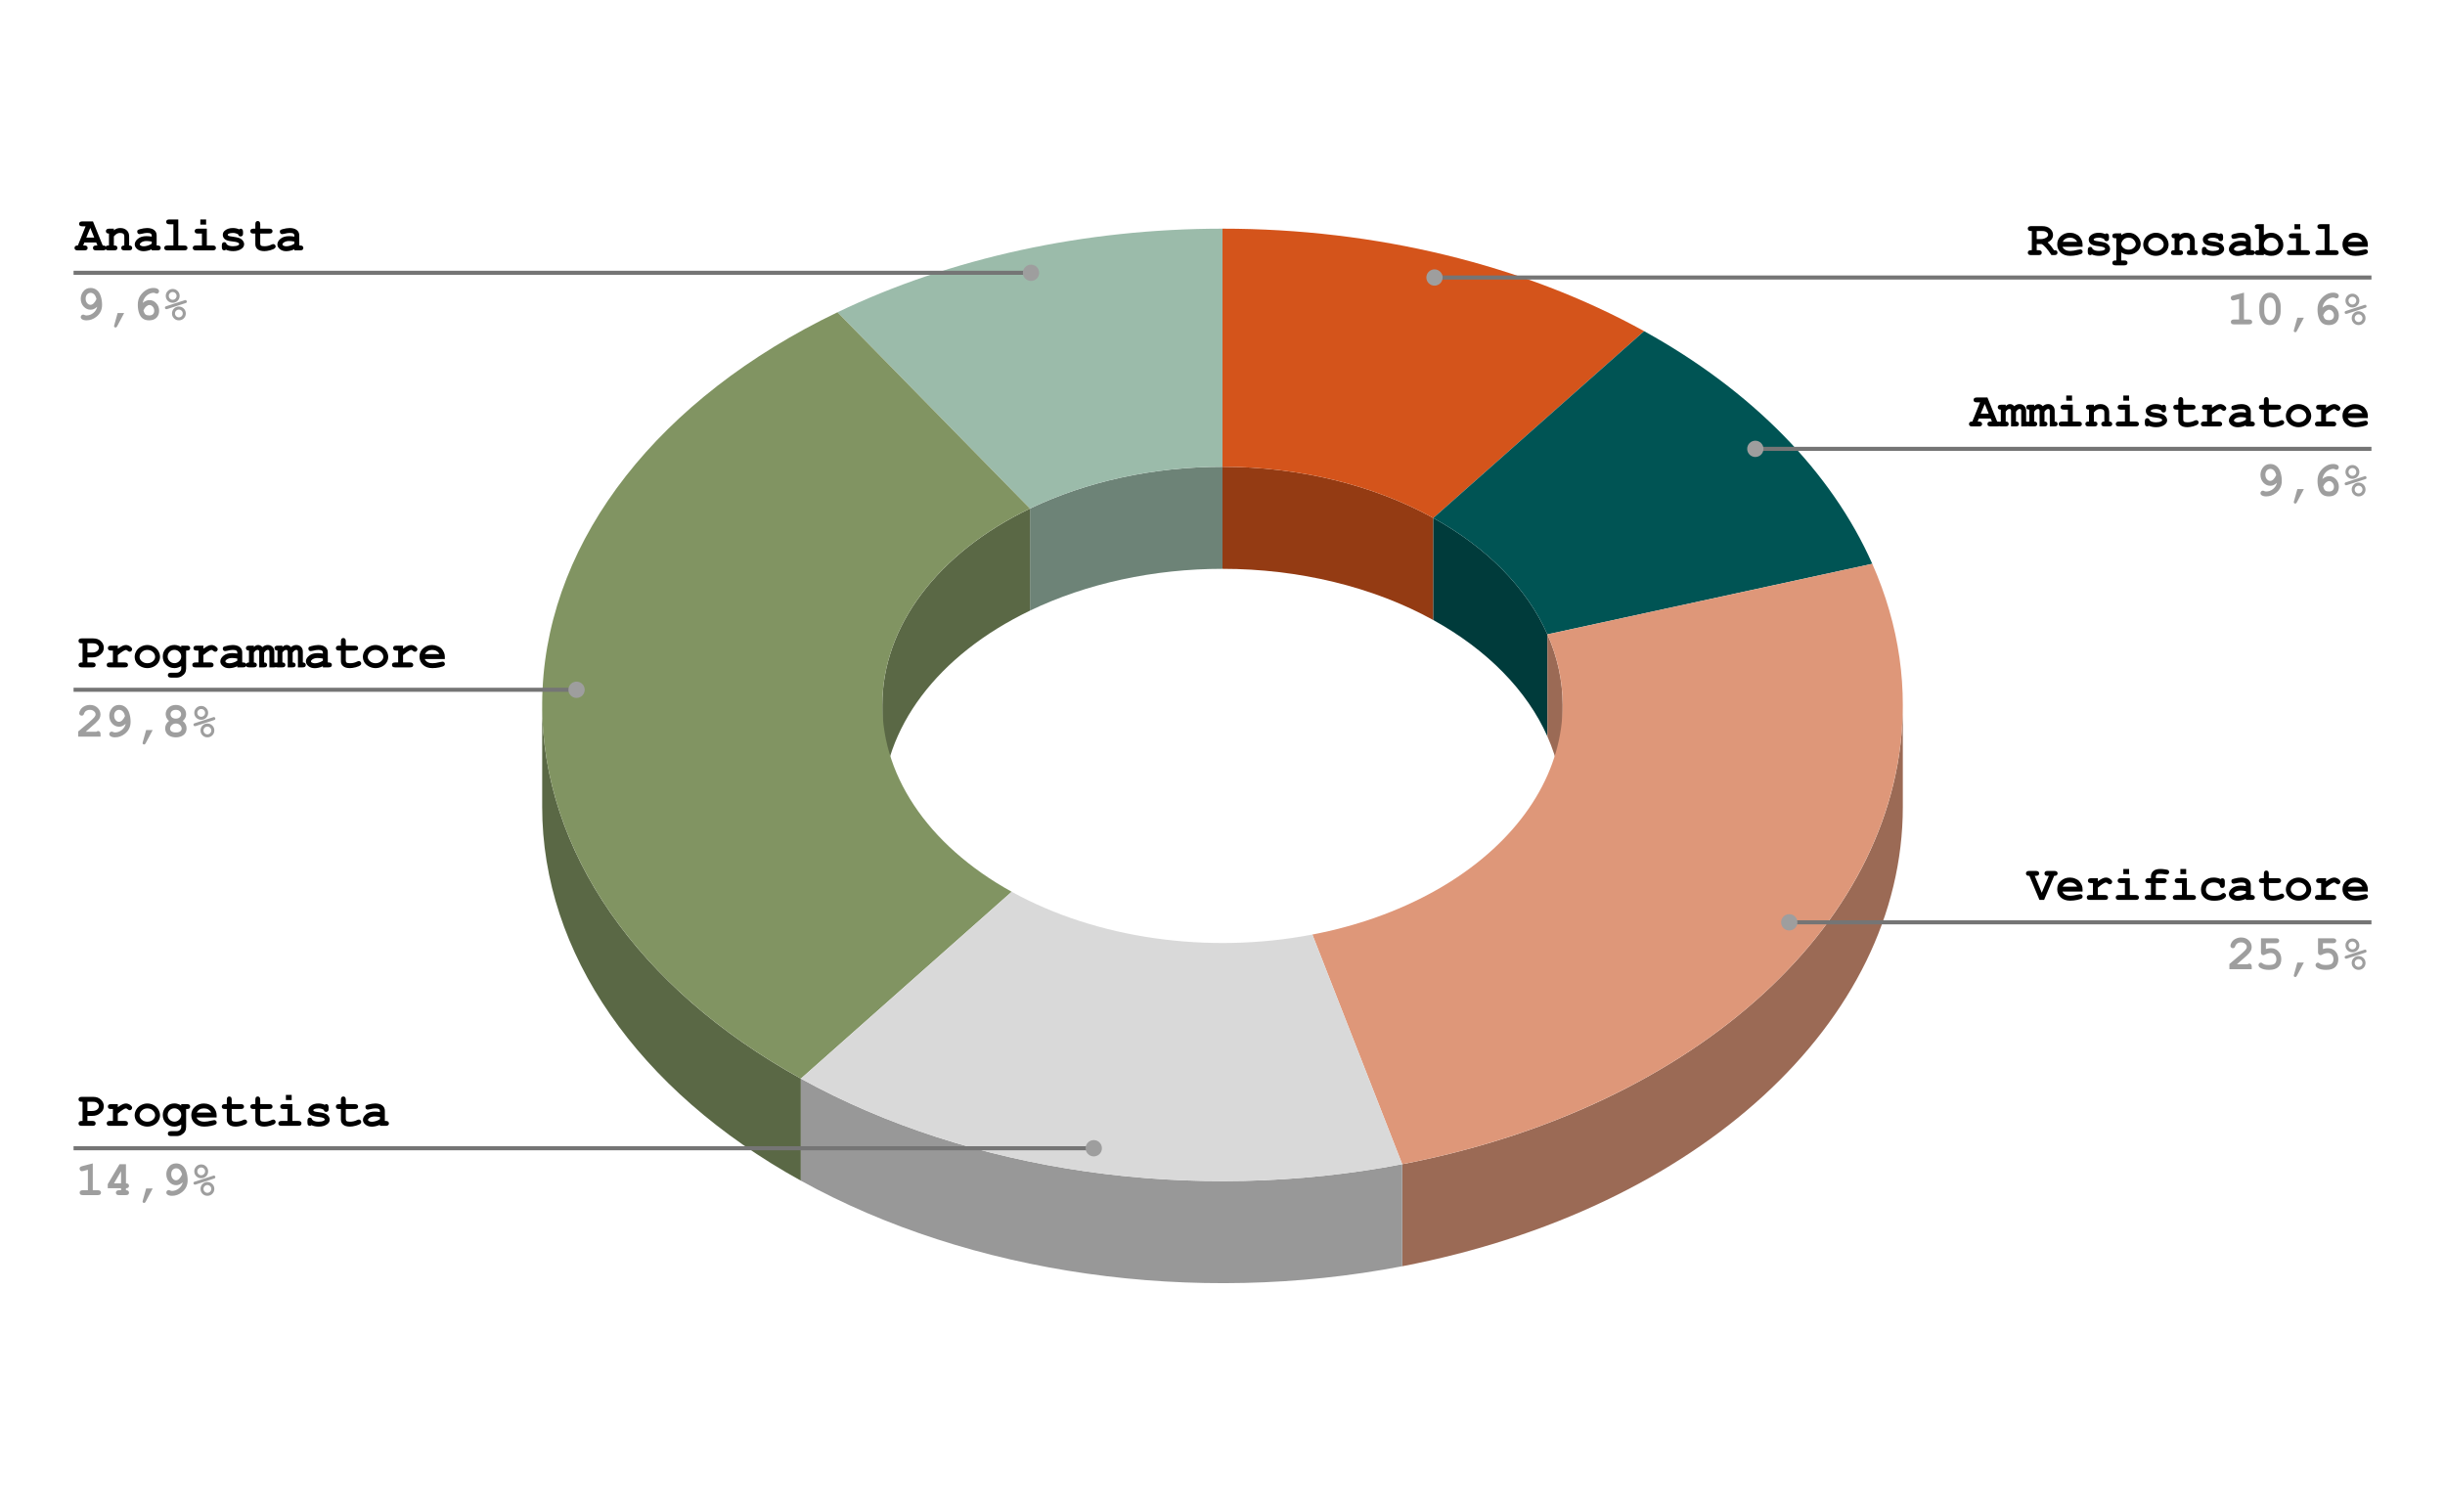 <svg version="1.1" viewBox="0.0 0.0 600.0 371.0" fill="none" stroke="none" stroke-linecap="square" stroke-miterlimit="10" width="600" height="371" xmlns:xlink="http://www.w3.org/1999/xlink" xmlns="http://www.w3.org/2000/svg"><path fill="#ffffff" d="M0 0L600.0 0L600.0 371.0L0 371.0L0 0Z" fill-rule="nonzero"/><path fill="#943b13" d="M300.0 114.546C318.774 114.546 337 118.976 351.734 127.121L351.734 152.163C337 144.019 318.774 139.589 300.0 139.589Z" fill-rule="nonzero"/><path fill="#d4541b" d="M300.0 56.114C337.548 56.114 374 64.974 403.467 81.263L351.734 127.121C337 118.976 318.774 114.546 300.0 114.546Z" fill-rule="nonzero"/><path fill="#003b3b" d="M351.734 127.121C364.97 134.438 374.73 144.39 379.727 155.667L379.727 180.709C374.73 169.433 364.97 159.481 351.734 152.163Z" fill-rule="nonzero"/><path fill="#005454" d="M403.467 81.263C429.941 95.897 449.46 115.802 459.454 138.355L379.727 155.667C374.73 144.39 364.97 134.438 351.734 127.121Z" fill-rule="nonzero"/><path fill="#9b6a55" d="M466.95 198.021C466.95 250.673 416.652 296.824 344.107 310.734L344.107 285.691C416.652 271.781 466.95 225.631 466.95 172.979Z" fill-rule="nonzero"/><path fill="#9b6a55" d="M379.727 155.667C382.212 161.273 383.475 167.109 383.475 172.979L383.475 198.021C383.475 192.152 382.212 186.315 379.727 180.709Z" fill-rule="nonzero"/><path fill="#de9779" d="M459.454 138.355C472.859 168.604 468.151 201.367 446.407 229.142C424.663 256.917 387.745 277.324 344.107 285.691L322.054 229.335C343.873 225.151 362.331 214.948 373.203 201.06C384.075 187.173 386.43 170.792 379.727 155.667Z" fill-rule="nonzero"/><path fill="#6d8377" d="M252.758 124.805C266.663 118.123 283.134 114.546 300.0 114.546L300.0 139.589C283.134 139.589 266.663 143.165 252.758 149.847Z" fill-rule="nonzero"/><path fill="#9bbbaa" d="M205.515 76.63C233.326 63.267 266.267 56.114 300.0 56.114L300.0 114.546C283.134 114.546 266.663 118.123 252.758 124.805Z" fill-rule="nonzero"/><path fill="#5a6845" d="M196.533 289.737C156.44 267.574 133.05 233.782 133.05 198.021L133.05 172.979C133.05 208.739 156.44 242.532 196.533 264.694Z" fill-rule="nonzero"/><path fill="#5a6845" d="M216.525 172.979C216.525 153.723 230.078 135.703 252.758 124.805L252.758 149.847C230.078 160.745 216.525 178.765 216.525 198.021Z" fill-rule="nonzero"/><path fill="#819462" d="M196.533 264.694C154.901 241.681 131.371 206.187 133.143 169.074C134.916 131.961 161.78 97.646 205.515 76.63L252.758 124.805C230.89 135.312 217.458 152.47 216.572 171.026C215.685 189.583 227.45 207.33 248.266 218.837Z" fill-rule="nonzero"/><path fill="#989898" d="M344.107 310.734C292.944 320.545 238.165 312.75 196.533 289.737L196.533 264.694C238.165 287.708 292.944 295.502 344.107 285.691Z" fill-rule="nonzero"/><path fill="#d9d9d9" d="M344.107 285.691C292.944 295.502 238.165 287.708 196.533 264.694L248.266 218.837C269.082 230.343 296.472 234.24 322.054 229.335Z" fill-rule="nonzero"/><path fill="#000000" d="M23.613 59.504L20.706 59.504L20.409 60.238L20.706 60.238Q21.128 60.238 21.316 60.41Q21.503 60.567 21.503 60.848Q21.503 61.113 21.316 61.285Q21.128 61.442 20.706 61.442L19.081 61.442Q18.644 61.442 18.472 61.285Q18.284 61.113 18.284 60.832Q18.284 60.567 18.488 60.395Q18.675 60.223 19.113 60.238L21.003 55.535L20.222 55.535Q19.784 55.535 19.597 55.379Q19.409 55.207 19.409 54.942Q19.409 54.66 19.597 54.504Q19.784 54.332 20.222 54.332L22.816 54.332L25.206 60.238Q25.628 60.238 25.753 60.332Q26.034 60.52 26.034 60.848Q26.034 61.113 25.847 61.285Q25.659 61.442 25.238 61.442L23.613 61.442Q23.175 61.442 22.988 61.285Q22.816 61.113 22.816 60.832Q22.816 60.567 22.988 60.41Q23.175 60.238 23.613 60.238L23.909 60.238L23.613 59.504ZM23.128 58.301L22.159 55.926L21.175 58.301L23.128 58.301ZM27.941 56.113L27.941 56.52Q28.269 56.238 28.659 56.098Q29.05 55.957 29.519 55.957Q30.581 55.957 31.206 56.629Q31.691 57.145 31.691 58.004L31.691 60.238Q32.081 60.238 32.253 60.41Q32.441 60.567 32.441 60.848Q32.441 61.113 32.253 61.285Q32.066 61.442 31.644 61.442L30.55 61.442Q30.128 61.442 29.941 61.285Q29.753 61.113 29.753 60.832Q29.753 60.567 29.925 60.41Q30.113 60.238 30.503 60.238L30.503 57.973Q30.503 57.582 30.284 57.395Q30.003 57.16 29.456 57.16Q29.05 57.16 28.722 57.332Q28.409 57.488 27.941 58.004L27.941 60.238Q28.394 60.238 28.534 60.332Q28.816 60.504 28.816 60.848Q28.816 61.113 28.628 61.285Q28.456 61.442 28.019 61.442L26.659 61.442Q26.222 61.442 26.034 61.285Q25.847 61.113 25.847 60.832Q25.847 60.504 26.128 60.332Q26.269 60.238 26.738 60.238L26.738 57.317Q26.347 57.317 26.159 57.16Q25.988 56.988 25.988 56.723Q25.988 56.457 26.175 56.285Q26.363 56.113 26.8 56.113L27.941 56.113ZM37.237 61.442L37.237 61.16Q36.784 61.395 36.237 61.52Q35.691 61.645 35.253 61.645Q34.284 61.645 33.675 61.129Q33.066 60.613 33.066 59.988Q33.066 59.238 33.831 58.598Q34.612 57.942 35.972 57.942Q36.519 57.942 37.237 58.067L37.237 57.77Q37.237 57.504 37.003 57.332Q36.769 57.16 36.112 57.16Q35.581 57.16 34.737 57.379Q34.425 57.457 34.237 57.457Q34.003 57.457 33.831 57.285Q33.675 57.098 33.675 56.832Q33.675 56.676 33.722 56.567Q33.784 56.457 33.894 56.395Q34.003 56.332 34.331 56.238Q34.784 56.113 35.237 56.035Q35.706 55.957 36.081 55.957Q37.191 55.957 37.816 56.442Q38.441 56.926 38.441 57.77L38.441 60.238L38.644 60.238Q39.066 60.238 39.253 60.41Q39.441 60.567 39.441 60.848Q39.441 61.113 39.253 61.285Q39.066 61.442 38.644 61.442L37.237 61.442ZM37.237 59.285Q36.519 59.145 35.909 59.145Q35.175 59.145 34.644 59.504Q34.316 59.738 34.316 59.973Q34.316 60.145 34.472 60.238Q34.769 60.442 35.269 60.442Q35.706 60.442 36.253 60.27Q36.8 60.098 37.237 59.801L37.237 59.285ZM43.753 53.848L43.753 60.238L45.191 60.238Q45.628 60.238 45.816 60.41Q46.003 60.567 46.003 60.848Q46.003 61.113 45.816 61.285Q45.628 61.442 45.191 61.442L41.112 61.442Q40.675 61.442 40.487 61.285Q40.3 61.113 40.3 60.832Q40.3 60.567 40.487 60.41Q40.675 60.238 41.112 60.238L42.55 60.238L42.55 55.035L41.581 55.035Q41.159 55.035 40.972 54.879Q40.784 54.707 40.784 54.442Q40.784 54.176 40.956 54.02Q41.144 53.848 41.581 53.848L43.753 53.848ZM50.581 53.848L50.581 55.113L49.159 55.113L49.159 53.848L50.581 53.848ZM50.753 56.113L50.753 60.238L52.191 60.238Q52.628 60.238 52.8 60.41Q52.987 60.567 52.987 60.848Q52.987 61.113 52.8 61.285Q52.628 61.442 52.191 61.442L48.097 61.442Q47.675 61.442 47.487 61.285Q47.3 61.113 47.3 60.832Q47.3 60.567 47.487 60.41Q47.675 60.238 48.097 60.238L49.55 60.238L49.55 57.317L48.581 57.317Q48.144 57.317 47.956 57.16Q47.769 56.988 47.769 56.723Q47.769 56.457 47.956 56.285Q48.144 56.113 48.581 56.113L50.753 56.113ZM58.456 57.52Q58.159 57.348 57.831 57.254Q57.519 57.16 57.159 57.16Q56.456 57.16 56.05 57.395Q55.878 57.488 55.878 57.613Q55.878 57.738 56.112 57.879Q56.3 57.973 56.956 58.051Q58.144 58.223 58.612 58.379Q59.237 58.598 59.566 59.035Q59.909 59.457 59.909 59.926Q59.909 60.567 59.331 61.004Q58.519 61.629 57.222 61.629Q56.691 61.629 56.253 61.535Q55.816 61.457 55.441 61.27Q55.362 61.348 55.253 61.395Q55.159 61.442 55.05 61.442Q54.769 61.442 54.597 61.254Q54.441 61.067 54.441 60.629L54.441 60.223Q54.441 59.801 54.597 59.613Q54.769 59.426 55.034 59.426Q55.253 59.426 55.394 59.551Q55.55 59.66 55.628 59.957Q55.909 60.192 56.284 60.317Q56.675 60.426 57.191 60.426Q58.003 60.426 58.472 60.176Q58.691 60.051 58.691 59.91Q58.691 59.676 58.378 59.52Q58.066 59.363 57.097 59.254Q55.644 59.113 55.159 58.676Q54.675 58.254 54.675 57.613Q54.675 56.973 55.222 56.551Q55.956 55.957 57.144 55.957Q57.566 55.957 57.941 56.035Q58.331 56.113 58.691 56.285Q58.8 56.207 58.894 56.16Q58.987 56.113 59.066 56.113Q59.316 56.113 59.472 56.301Q59.644 56.488 59.644 56.926L59.644 57.223Q59.644 57.613 59.55 57.754Q59.362 58.02 59.034 58.02Q58.831 58.02 58.659 57.895Q58.503 57.754 58.456 57.52ZM63.862 57.317L63.862 59.723Q63.862 60.113 64.019 60.238Q64.253 60.426 64.894 60.426Q65.816 60.426 66.597 60.035Q66.894 59.895 67.066 59.895Q67.3 59.895 67.472 60.067Q67.644 60.238 67.644 60.488Q67.644 60.723 67.456 60.895Q67.159 61.176 66.316 61.41Q65.472 61.629 64.894 61.629Q63.769 61.629 63.206 61.145Q62.659 60.66 62.659 59.957L62.659 57.317L62.222 57.317Q61.784 57.317 61.597 57.16Q61.425 56.988 61.425 56.723Q61.425 56.457 61.597 56.285Q61.784 56.113 62.222 56.113L62.659 56.113L62.659 55.035Q62.659 54.598 62.816 54.426Q62.987 54.238 63.253 54.238Q63.519 54.238 63.691 54.426Q63.862 54.598 63.862 55.035L63.862 56.113L66.081 56.113Q66.503 56.113 66.691 56.285Q66.878 56.457 66.878 56.723Q66.878 56.988 66.691 57.16Q66.503 57.317 66.081 57.317L63.862 57.317ZM72.237 61.442L72.237 61.16Q71.784 61.395 71.237 61.52Q70.691 61.645 70.253 61.645Q69.284 61.645 68.675 61.129Q68.066 60.613 68.066 59.988Q68.066 59.238 68.831 58.598Q69.612 57.942 70.972 57.942Q71.519 57.942 72.237 58.067L72.237 57.77Q72.237 57.504 72.003 57.332Q71.769 57.16 71.112 57.16Q70.581 57.16 69.737 57.379Q69.425 57.457 69.237 57.457Q69.003 57.457 68.831 57.285Q68.675 57.098 68.675 56.832Q68.675 56.676 68.722 56.567Q68.784 56.457 68.894 56.395Q69.003 56.332 69.331 56.238Q69.784 56.113 70.237 56.035Q70.706 55.957 71.081 55.957Q72.191 55.957 72.816 56.442Q73.441 56.926 73.441 57.77L73.441 60.238L73.644 60.238Q74.066 60.238 74.253 60.41Q74.441 60.567 74.441 60.848Q74.441 61.113 74.253 61.285Q74.066 61.442 73.644 61.442L72.237 61.442ZM72.237 59.285Q71.519 59.145 70.909 59.145Q70.175 59.145 69.644 59.504Q69.316 59.738 69.316 59.973Q69.316 60.145 69.472 60.238Q69.769 60.442 70.269 60.442Q70.706 60.442 71.253 60.27Q71.8 60.098 72.237 59.801L72.237 59.285Z" fill-rule="nonzero"/><path fill="#9e9e9e" d="M23.847 75.285Q23.394 75.676 23.019 75.848Q22.644 76.004 22.222 76.004Q21.253 76.004 20.534 75.238Q19.816 74.457 19.816 73.301Q19.816 72.41 20.316 71.676Q20.988 70.66 22.222 70.66Q23.113 70.66 23.769 71.192Q24.441 71.723 24.738 72.723Q25.05 73.723 25.05 74.801Q25.05 76.645 23.628 77.754Q22.534 78.613 21.222 78.613Q20.488 78.613 20.097 78.317Q19.816 78.129 19.816 77.817Q19.816 77.551 19.988 77.379Q20.175 77.207 20.425 77.207Q20.566 77.207 20.738 77.301Q20.972 77.41 21.222 77.41Q22.128 77.41 22.894 76.801Q23.659 76.176 23.847 75.285ZM23.675 73.395Q23.472 72.567 23.097 72.223Q22.722 71.863 22.238 71.863Q21.722 71.863 21.363 72.254Q21.019 72.645 21.019 73.285Q21.019 73.957 21.378 74.379Q21.738 74.801 22.191 74.801Q23.003 74.801 23.675 73.395ZM28.863 76.817L30.472 76.817L28.738 80.082Q28.597 80.363 28.363 80.363Q28.206 80.363 28.097 80.27Q27.988 80.176 27.988 80.051Q27.988 79.957 28.034 79.801L28.863 76.817ZM35.019 74.332Q35.456 73.973 35.847 73.817Q36.237 73.645 36.691 73.645Q37.628 73.645 38.331 74.395Q39.05 75.145 39.05 76.27Q39.05 77.317 38.394 77.973Q37.737 78.613 36.597 78.613Q35.659 78.613 35.05 78.176Q34.441 77.738 34.128 76.832Q33.816 75.91 33.816 74.785Q33.816 73.442 34.425 72.551Q35.05 71.645 35.878 71.16Q36.706 70.66 37.644 70.66Q38.362 70.66 38.769 70.957Q39.034 71.145 39.034 71.442Q39.034 71.707 38.862 71.895Q38.691 72.067 38.441 72.067Q38.3 72.067 38.034 71.926Q37.878 71.848 37.737 71.848Q37.159 71.848 36.534 72.176Q35.925 72.488 35.472 73.16Q35.159 73.629 35.019 74.332ZM35.206 76.192Q35.394 76.895 35.706 77.16Q36.019 77.41 36.612 77.41Q37.206 77.41 37.519 77.113Q37.847 76.801 37.847 76.254Q37.847 75.645 37.472 75.254Q37.112 74.848 36.659 74.848Q36.3 74.848 35.878 75.207Q35.472 75.551 35.206 76.192ZM44.081 72.613Q44.081 73.317 43.581 73.817Q43.081 74.301 42.378 74.301Q41.675 74.301 41.175 73.817Q40.675 73.317 40.675 72.613Q40.675 71.91 41.175 71.41Q41.675 70.91 42.378 70.91Q43.081 70.91 43.581 71.41Q44.081 71.895 44.081 72.613ZM43.331 72.613Q43.331 72.207 43.05 71.942Q42.769 71.66 42.378 71.66Q41.987 71.66 41.706 71.942Q41.425 72.207 41.425 72.613Q41.425 73.004 41.706 73.285Q41.987 73.567 42.378 73.567Q42.769 73.567 43.05 73.285Q43.331 73.004 43.331 72.613ZM45.487 74.395L41.066 75.832Q40.894 75.879 40.816 75.879Q40.691 75.879 40.581 75.77Q40.472 75.66 40.472 75.488Q40.472 75.363 40.566 75.27Q40.612 75.192 40.831 75.129L45.269 73.692Q45.425 73.629 45.503 73.629Q45.644 73.629 45.737 73.754Q45.847 73.863 45.847 74.02Q45.847 74.145 45.769 74.254Q45.706 74.332 45.487 74.395ZM45.597 76.926Q45.597 77.629 45.097 78.129Q44.597 78.613 43.894 78.613Q43.191 78.613 42.691 78.113Q42.206 77.613 42.206 76.926Q42.206 76.223 42.691 75.723Q43.191 75.223 43.894 75.223Q44.597 75.223 45.097 75.723Q45.597 76.207 45.597 76.926ZM44.847 76.926Q44.847 76.52 44.566 76.254Q44.284 75.973 43.894 75.973Q43.503 75.973 43.222 76.254Q42.941 76.52 42.941 76.926Q42.941 77.317 43.222 77.598Q43.503 77.879 43.894 77.879Q44.284 77.879 44.566 77.598Q44.847 77.317 44.847 76.926Z" fill-rule="nonzero"/><path stroke="#757575" stroke-width="1.0" stroke-linecap="butt" d="M18.55 66.942L127.05 66.942L253.01 66.942" fill-rule="nonzero"/><path fill="#9e9e9e" d="M255.01 66.942C255.01 65.837 254.115 64.942 253.01 64.942C251.905 64.942 251.01 65.837 251.01 66.942C251.01 68.046 251.905 68.942 253.01 68.942C254.115 68.942 255.01 68.046 255.01 66.942" fill-rule="nonzero"/><path fill="#000000" d="M21.456 161.331L21.456 162.566L22.675 162.566Q23.097 162.566 23.284 162.738Q23.472 162.894 23.472 163.175Q23.472 163.441 23.284 163.613Q23.097 163.769 22.675 163.769L20.066 163.769Q19.628 163.769 19.441 163.613Q19.269 163.441 19.269 163.16Q19.269 162.894 19.456 162.738Q19.644 162.566 20.066 162.566L20.253 162.566L20.253 157.863L20.066 157.863Q19.628 157.863 19.441 157.706Q19.269 157.535 19.269 157.269Q19.269 156.988 19.441 156.831Q19.628 156.66 20.066 156.66L22.831 156.66Q24.05 156.66 24.753 157.331Q25.472 158.003 25.472 158.956Q25.472 159.472 25.238 159.941Q25.05 160.3 24.628 160.644Q24.206 160.988 23.753 161.16Q23.316 161.331 22.597 161.331L21.456 161.331ZM21.456 160.128L22.566 160.128Q23.363 160.128 23.816 159.785Q24.269 159.425 24.269 158.925Q24.269 158.503 23.894 158.191Q23.534 157.863 22.847 157.863L21.456 157.863L21.456 160.128ZM28.909 158.441L28.909 159.191Q29.659 158.66 30.097 158.472Q30.534 158.285 30.909 158.285Q31.503 158.285 32.05 158.722Q32.425 159.019 32.425 159.316Q32.425 159.581 32.237 159.769Q32.066 159.941 31.816 159.941Q31.597 159.941 31.347 159.722Q31.097 159.488 30.909 159.488Q30.659 159.488 30.159 159.816Q29.659 160.128 28.909 160.753L28.909 162.566L30.613 162.566Q31.05 162.566 31.222 162.738Q31.409 162.894 31.409 163.175Q31.409 163.441 31.222 163.613Q31.05 163.769 30.613 163.769L26.988 163.769Q26.55 163.769 26.363 163.613Q26.191 163.441 26.191 163.16Q26.191 162.894 26.363 162.738Q26.55 162.566 26.988 162.566L27.706 162.566L27.706 159.644L27.269 159.644Q26.831 159.644 26.644 159.488Q26.472 159.316 26.472 159.05Q26.472 158.785 26.644 158.613Q26.831 158.441 27.269 158.441L28.909 158.441ZM39.269 161.206Q39.269 161.894 38.878 162.55Q38.503 163.191 37.737 163.581Q36.987 163.956 36.159 163.956Q35.347 163.956 34.597 163.581Q33.847 163.206 33.441 162.566Q33.05 161.91 33.05 161.191Q33.05 160.472 33.441 159.785Q33.847 159.081 34.597 158.691Q35.347 158.285 36.159 158.285Q36.987 158.285 37.737 158.691Q38.503 159.097 38.878 159.8Q39.269 160.488 39.269 161.206ZM38.066 161.206Q38.066 160.628 37.659 160.144Q37.081 159.488 36.159 159.488Q35.347 159.488 34.8 160.019Q34.253 160.535 34.253 161.222Q34.253 161.785 34.8 162.269Q35.362 162.753 36.159 162.753Q36.972 162.753 37.519 162.269Q38.066 161.785 38.066 161.206ZM44.472 158.8L44.472 158.441L45.878 158.441Q46.316 158.441 46.487 158.613Q46.675 158.785 46.675 159.05Q46.675 159.316 46.487 159.488Q46.316 159.644 45.878 159.644L45.675 159.644L45.675 164.019Q45.675 164.66 45.409 165.128Q45.144 165.597 44.581 165.941Q44.034 166.285 43.347 166.285L41.987 166.285Q41.55 166.285 41.362 166.113Q41.191 165.941 41.191 165.675Q41.191 165.41 41.362 165.238Q41.55 165.081 41.987 165.081L43.316 165.081Q43.862 165.081 44.159 164.769Q44.472 164.472 44.472 164.019L44.472 163.441Q44.081 163.691 43.659 163.816Q43.253 163.956 42.816 163.956Q41.597 163.956 40.769 163.144Q39.941 162.316 39.941 161.113Q39.941 159.91 40.769 159.097Q41.597 158.269 42.816 158.269Q43.269 158.269 43.675 158.41Q44.097 158.535 44.472 158.8ZM44.472 161.113Q44.472 160.441 43.972 159.956Q43.487 159.472 42.8 159.472Q42.112 159.472 41.628 159.956Q41.144 160.441 41.144 161.113Q41.144 161.769 41.628 162.253Q42.112 162.738 42.8 162.738Q43.487 162.738 43.972 162.253Q44.472 161.769 44.472 161.113ZM49.909 158.441L49.909 159.191Q50.659 158.66 51.097 158.472Q51.534 158.285 51.909 158.285Q52.503 158.285 53.05 158.722Q53.425 159.019 53.425 159.316Q53.425 159.581 53.237 159.769Q53.066 159.941 52.816 159.941Q52.597 159.941 52.347 159.722Q52.097 159.488 51.909 159.488Q51.659 159.488 51.159 159.816Q50.659 160.128 49.909 160.753L49.909 162.566L51.612 162.566Q52.05 162.566 52.222 162.738Q52.409 162.894 52.409 163.175Q52.409 163.441 52.222 163.613Q52.05 163.769 51.612 163.769L47.987 163.769Q47.55 163.769 47.362 163.613Q47.191 163.441 47.191 163.16Q47.191 162.894 47.362 162.738Q47.55 162.566 47.987 162.566L48.706 162.566L48.706 159.644L48.269 159.644Q47.831 159.644 47.644 159.488Q47.472 159.316 47.472 159.05Q47.472 158.785 47.644 158.613Q47.831 158.441 48.269 158.441L49.909 158.441ZM58.237 163.769L58.237 163.488Q57.784 163.722 57.237 163.847Q56.691 163.972 56.253 163.972Q55.284 163.972 54.675 163.456Q54.066 162.941 54.066 162.316Q54.066 161.566 54.831 160.925Q55.612 160.269 56.972 160.269Q57.519 160.269 58.237 160.394L58.237 160.097Q58.237 159.831 58.003 159.66Q57.769 159.488 57.112 159.488Q56.581 159.488 55.737 159.706Q55.425 159.785 55.237 159.785Q55.003 159.785 54.831 159.613Q54.675 159.425 54.675 159.16Q54.675 159.003 54.722 158.894Q54.784 158.785 54.894 158.722Q55.003 158.66 55.331 158.566Q55.784 158.441 56.237 158.363Q56.706 158.285 57.081 158.285Q58.191 158.285 58.816 158.769Q59.441 159.253 59.441 160.097L59.441 162.566L59.644 162.566Q60.066 162.566 60.253 162.738Q60.441 162.894 60.441 163.175Q60.441 163.441 60.253 163.613Q60.066 163.769 59.644 163.769L58.237 163.769ZM58.237 161.613Q57.519 161.472 56.909 161.472Q56.175 161.472 55.644 161.831Q55.316 162.066 55.316 162.3Q55.316 162.472 55.472 162.566Q55.769 162.769 56.269 162.769Q56.706 162.769 57.253 162.597Q57.8 162.425 58.237 162.128L58.237 161.613ZM62.3 158.441L62.3 158.785Q62.597 158.503 62.831 158.394Q63.066 158.285 63.378 158.285Q63.644 158.285 63.894 158.41Q64.159 158.535 64.394 158.8Q64.706 158.535 65.019 158.41Q65.347 158.285 65.691 158.285Q66.347 158.285 66.769 158.644Q67.316 159.113 67.316 159.878L67.316 162.566Q67.691 162.566 67.862 162.738Q68.05 162.91 68.05 163.175Q68.05 163.441 67.862 163.613Q67.691 163.769 67.253 163.769L66.112 163.769L66.112 159.972Q66.112 159.706 66.019 159.597Q65.925 159.488 65.706 159.488Q65.519 159.488 65.347 159.597Q65.128 159.738 64.816 160.144L64.816 162.566Q65.191 162.566 65.362 162.738Q65.55 162.91 65.55 163.175Q65.55 163.441 65.362 163.613Q65.191 163.769 64.753 163.769L63.612 163.769L63.612 159.972Q63.612 159.706 63.503 159.597Q63.409 159.488 63.206 159.488Q62.987 159.488 62.784 159.628Q62.581 159.753 62.3 160.144L62.3 162.566Q62.675 162.566 62.847 162.738Q63.034 162.91 63.034 163.175Q63.034 163.441 62.847 163.613Q62.675 163.769 62.237 163.769L61.159 163.769Q60.722 163.769 60.534 163.613Q60.347 163.441 60.347 163.16Q60.347 162.894 60.534 162.738Q60.722 162.566 61.097 162.566L61.097 159.644Q60.722 159.644 60.534 159.488Q60.347 159.316 60.347 159.05Q60.347 158.785 60.534 158.613Q60.722 158.441 61.159 158.441L62.3 158.441ZM69.3 158.441L69.3 158.785Q69.597 158.503 69.831 158.394Q70.066 158.285 70.378 158.285Q70.644 158.285 70.894 158.41Q71.159 158.535 71.394 158.8Q71.706 158.535 72.019 158.41Q72.347 158.285 72.691 158.285Q73.347 158.285 73.769 158.644Q74.316 159.113 74.316 159.878L74.316 162.566Q74.691 162.566 74.862 162.738Q75.05 162.91 75.05 163.175Q75.05 163.441 74.862 163.613Q74.691 163.769 74.253 163.769L73.112 163.769L73.112 159.972Q73.112 159.706 73.019 159.597Q72.925 159.488 72.706 159.488Q72.519 159.488 72.347 159.597Q72.128 159.738 71.816 160.144L71.816 162.566Q72.191 162.566 72.362 162.738Q72.55 162.91 72.55 163.175Q72.55 163.441 72.362 163.613Q72.191 163.769 71.753 163.769L70.612 163.769L70.612 159.972Q70.612 159.706 70.503 159.597Q70.409 159.488 70.206 159.488Q69.987 159.488 69.784 159.628Q69.581 159.753 69.3 160.144L69.3 162.566Q69.675 162.566 69.847 162.738Q70.034 162.91 70.034 163.175Q70.034 163.441 69.847 163.613Q69.675 163.769 69.237 163.769L68.159 163.769Q67.722 163.769 67.534 163.613Q67.347 163.441 67.347 163.16Q67.347 162.894 67.534 162.738Q67.722 162.566 68.097 162.566L68.097 159.644Q67.722 159.644 67.534 159.488Q67.347 159.316 67.347 159.05Q67.347 158.785 67.534 158.613Q67.722 158.441 68.159 158.441L69.3 158.441ZM79.237 163.769L79.237 163.488Q78.784 163.722 78.237 163.847Q77.691 163.972 77.253 163.972Q76.284 163.972 75.675 163.456Q75.066 162.941 75.066 162.316Q75.066 161.566 75.831 160.925Q76.612 160.269 77.972 160.269Q78.519 160.269 79.237 160.394L79.237 160.097Q79.237 159.831 79.003 159.66Q78.769 159.488 78.112 159.488Q77.581 159.488 76.737 159.706Q76.425 159.785 76.237 159.785Q76.003 159.785 75.831 159.613Q75.675 159.425 75.675 159.16Q75.675 159.003 75.722 158.894Q75.784 158.785 75.894 158.722Q76.003 158.66 76.331 158.566Q76.784 158.441 77.237 158.363Q77.706 158.285 78.081 158.285Q79.191 158.285 79.816 158.769Q80.441 159.253 80.441 160.097L80.441 162.566L80.644 162.566Q81.066 162.566 81.253 162.738Q81.441 162.894 81.441 163.175Q81.441 163.441 81.253 163.613Q81.066 163.769 80.644 163.769L79.237 163.769ZM79.237 161.613Q78.519 161.472 77.909 161.472Q77.175 161.472 76.644 161.831Q76.316 162.066 76.316 162.3Q76.316 162.472 76.472 162.566Q76.769 162.769 77.269 162.769Q77.706 162.769 78.253 162.597Q78.8 162.425 79.237 162.128L79.237 161.613ZM84.862 159.644L84.862 162.05Q84.862 162.441 85.019 162.566Q85.253 162.753 85.894 162.753Q86.816 162.753 87.597 162.363Q87.894 162.222 88.066 162.222Q88.3 162.222 88.472 162.394Q88.644 162.566 88.644 162.816Q88.644 163.05 88.456 163.222Q88.159 163.503 87.316 163.738Q86.472 163.956 85.894 163.956Q84.769 163.956 84.206 163.472Q83.659 162.988 83.659 162.285L83.659 159.644L83.222 159.644Q82.784 159.644 82.597 159.488Q82.425 159.316 82.425 159.05Q82.425 158.785 82.597 158.613Q82.784 158.441 83.222 158.441L83.659 158.441L83.659 157.363Q83.659 156.925 83.816 156.753Q83.987 156.566 84.253 156.566Q84.519 156.566 84.691 156.753Q84.862 156.925 84.862 157.363L84.862 158.441L87.081 158.441Q87.503 158.441 87.691 158.613Q87.878 158.785 87.878 159.05Q87.878 159.316 87.691 159.488Q87.503 159.644 87.081 159.644L84.862 159.644ZM95.269 161.206Q95.269 161.894 94.878 162.55Q94.503 163.191 93.737 163.581Q92.987 163.956 92.159 163.956Q91.347 163.956 90.597 163.581Q89.847 163.206 89.441 162.566Q89.05 161.91 89.05 161.191Q89.05 160.472 89.441 159.785Q89.847 159.081 90.597 158.691Q91.347 158.285 92.159 158.285Q92.987 158.285 93.737 158.691Q94.503 159.097 94.878 159.8Q95.269 160.488 95.269 161.206ZM94.066 161.206Q94.066 160.628 93.659 160.144Q93.081 159.488 92.159 159.488Q91.347 159.488 90.8 160.019Q90.253 160.535 90.253 161.222Q90.253 161.785 90.8 162.269Q91.362 162.753 92.159 162.753Q92.972 162.753 93.519 162.269Q94.066 161.785 94.066 161.206ZM98.909 158.441L98.909 159.191Q99.659 158.66 100.097 158.472Q100.534 158.285 100.909 158.285Q101.503 158.285 102.05 158.722Q102.425 159.019 102.425 159.316Q102.425 159.581 102.237 159.769Q102.066 159.941 101.816 159.941Q101.597 159.941 101.347 159.722Q101.097 159.488 100.909 159.488Q100.659 159.488 100.159 159.816Q99.659 160.128 98.909 160.753L98.909 162.566L100.612 162.566Q101.05 162.566 101.222 162.738Q101.409 162.894 101.409 163.175Q101.409 163.441 101.222 163.613Q101.05 163.769 100.612 163.769L96.987 163.769Q96.55 163.769 96.362 163.613Q96.191 163.441 96.191 163.16Q96.191 162.894 96.362 162.738Q96.55 162.566 96.987 162.566L97.706 162.566L97.706 159.644L97.269 159.644Q96.831 159.644 96.644 159.488Q96.472 159.316 96.472 159.05Q96.472 158.785 96.644 158.613Q96.831 158.441 97.269 158.441L98.909 158.441ZM109.159 161.722L104.237 161.722Q104.425 162.191 104.894 162.472Q105.378 162.753 106.191 162.753Q106.862 162.753 107.972 162.472Q108.425 162.363 108.597 162.363Q108.847 162.363 109.003 162.535Q109.175 162.691 109.175 162.956Q109.175 163.191 109.003 163.347Q108.769 163.566 107.847 163.769Q106.941 163.956 106.112 163.956Q104.659 163.956 103.8 163.144Q102.941 162.331 102.941 161.144Q102.941 159.878 103.862 159.081Q104.8 158.285 106.019 158.285Q106.753 158.285 107.362 158.55Q107.987 158.8 108.284 159.097Q108.706 159.535 108.972 160.175Q109.159 160.628 109.159 161.206L109.159 161.722ZM107.831 160.519Q107.566 160.003 107.112 159.753Q106.675 159.488 106.05 159.488Q105.441 159.488 104.987 159.753Q104.55 160.003 104.269 160.519L107.831 160.519Z" fill-rule="nonzero"/><path fill="#9e9e9e" d="M21.034 179.566L23.659 179.566Q23.878 179.394 24.066 179.394Q24.347 179.394 24.503 179.581Q24.675 179.753 24.675 180.191L24.675 180.769L19.191 180.769L19.191 179.503Q22.441 176.816 23.113 176.05Q23.456 175.66 23.456 175.3Q23.456 174.863 23.066 174.535Q22.691 174.191 22.05 174.191Q21.409 174.191 20.972 174.566Q20.753 174.769 20.613 175.16Q20.534 175.41 20.394 175.519Q20.253 175.613 20.034 175.613Q19.8 175.613 19.613 175.441Q19.441 175.269 19.441 175.035Q19.441 174.675 19.753 174.16Q20.081 173.628 20.706 173.316Q21.331 172.988 22.066 172.988Q23.206 172.988 23.925 173.675Q24.659 174.363 24.659 175.347Q24.659 175.847 24.441 176.269Q24.238 176.691 23.456 177.441Q22.831 178.035 21.034 179.566ZM30.847 177.613Q30.394 178.003 30.019 178.175Q29.644 178.331 29.222 178.331Q28.253 178.331 27.534 177.566Q26.816 176.785 26.816 175.628Q26.816 174.738 27.316 174.003Q27.988 172.988 29.222 172.988Q30.113 172.988 30.769 173.519Q31.441 174.05 31.738 175.05Q32.05 176.05 32.05 177.128Q32.05 178.972 30.628 180.081Q29.534 180.941 28.222 180.941Q27.488 180.941 27.097 180.644Q26.816 180.456 26.816 180.144Q26.816 179.878 26.988 179.706Q27.175 179.535 27.425 179.535Q27.566 179.535 27.738 179.628Q27.972 179.738 28.222 179.738Q29.128 179.738 29.894 179.128Q30.659 178.503 30.847 177.613ZM30.675 175.722Q30.472 174.894 30.097 174.55Q29.722 174.191 29.238 174.191Q28.722 174.191 28.363 174.581Q28.019 174.972 28.019 175.613Q28.019 176.285 28.378 176.706Q28.738 177.128 29.191 177.128Q30.003 177.128 30.675 175.722ZM35.862 179.144L37.472 179.144L35.737 182.41Q35.597 182.691 35.362 182.691Q35.206 182.691 35.097 182.597Q34.987 182.503 34.987 182.378Q34.987 182.285 35.034 182.128L35.862 179.144ZM44.847 176.925Q45.316 177.285 45.55 177.738Q45.784 178.191 45.784 178.738Q45.784 179.347 45.487 179.863Q45.191 180.363 44.55 180.66Q43.925 180.941 43.144 180.941Q42.378 180.941 41.753 180.66Q41.128 180.363 40.831 179.847Q40.534 179.331 40.534 178.738Q40.534 178.191 40.769 177.738Q41.003 177.285 41.472 176.925Q41.066 176.55 40.862 176.128Q40.659 175.706 40.659 175.238Q40.659 174.316 41.362 173.66Q42.066 172.988 43.159 172.988Q44.269 172.988 44.972 173.66Q45.675 174.316 45.675 175.238Q45.675 175.722 45.472 176.144Q45.269 176.566 44.847 176.925ZM44.441 175.269Q44.441 174.816 44.081 174.503Q43.737 174.191 43.144 174.191Q42.55 174.191 42.191 174.503Q41.847 174.816 41.847 175.269Q41.847 175.722 42.191 176.035Q42.55 176.347 43.144 176.347Q43.737 176.347 44.081 176.035Q44.441 175.722 44.441 175.269ZM44.581 178.8Q44.581 178.331 44.175 177.941Q43.769 177.55 43.159 177.55Q42.55 177.55 42.144 177.941Q41.737 178.331 41.737 178.816Q41.737 179.191 42.081 179.472Q42.441 179.738 43.159 179.738Q43.878 179.738 44.222 179.472Q44.581 179.191 44.581 178.8ZM51.081 174.941Q51.081 175.644 50.581 176.144Q50.081 176.628 49.378 176.628Q48.675 176.628 48.175 176.144Q47.675 175.644 47.675 174.941Q47.675 174.238 48.175 173.738Q48.675 173.238 49.378 173.238Q50.081 173.238 50.581 173.738Q51.081 174.222 51.081 174.941ZM50.331 174.941Q50.331 174.535 50.05 174.269Q49.769 173.988 49.378 173.988Q48.987 173.988 48.706 174.269Q48.425 174.535 48.425 174.941Q48.425 175.331 48.706 175.613Q48.987 175.894 49.378 175.894Q49.769 175.894 50.05 175.613Q50.331 175.331 50.331 174.941ZM52.487 176.722L48.066 178.16Q47.894 178.206 47.816 178.206Q47.691 178.206 47.581 178.097Q47.472 177.988 47.472 177.816Q47.472 177.691 47.566 177.597Q47.612 177.519 47.831 177.456L52.269 176.019Q52.425 175.956 52.503 175.956Q52.644 175.956 52.737 176.081Q52.847 176.191 52.847 176.347Q52.847 176.472 52.769 176.581Q52.706 176.66 52.487 176.722ZM52.597 179.253Q52.597 179.956 52.097 180.456Q51.597 180.941 50.894 180.941Q50.191 180.941 49.691 180.441Q49.206 179.941 49.206 179.253Q49.206 178.55 49.691 178.05Q50.191 177.55 50.894 177.55Q51.597 177.55 52.097 178.05Q52.597 178.535 52.597 179.253ZM51.847 179.253Q51.847 178.847 51.566 178.581Q51.284 178.3 50.894 178.3Q50.503 178.3 50.222 178.581Q49.941 178.847 49.941 179.253Q49.941 179.644 50.222 179.925Q50.503 180.206 50.894 180.206Q51.284 180.206 51.566 179.925Q51.847 179.644 51.847 179.253Z" fill-rule="nonzero"/><path stroke="#757575" stroke-width="1.0" stroke-linecap="butt" d="M18.55 169.269L127.05 169.269L141.486 169.269" fill-rule="nonzero"/><path fill="#9e9e9e" d="M143.486 169.269C143.486 168.164 142.591 167.269 141.486 167.269C140.381 167.269 139.486 168.164 139.486 169.269C139.486 170.374 140.381 171.269 141.486 171.269C142.591 171.269 143.486 170.374 143.486 169.269" fill-rule="nonzero"/><path fill="#000000" d="M21.456 273.838L21.456 275.073L22.675 275.073Q23.097 275.073 23.284 275.245Q23.472 275.401 23.472 275.682Q23.472 275.948 23.284 276.12Q23.097 276.276 22.675 276.276L20.066 276.276Q19.628 276.276 19.441 276.12Q19.269 275.948 19.269 275.666Q19.269 275.401 19.456 275.245Q19.644 275.073 20.066 275.073L20.253 275.073L20.253 270.37L20.066 270.37Q19.628 270.37 19.441 270.213Q19.269 270.041 19.269 269.776Q19.269 269.495 19.441 269.338Q19.628 269.166 20.066 269.166L22.831 269.166Q24.05 269.166 24.753 269.838Q25.472 270.51 25.472 271.463Q25.472 271.979 25.238 272.448Q25.05 272.807 24.628 273.151Q24.206 273.495 23.753 273.666Q23.316 273.838 22.597 273.838L21.456 273.838ZM21.456 272.635L22.566 272.635Q23.363 272.635 23.816 272.291Q24.269 271.932 24.269 271.432Q24.269 271.01 23.894 270.698Q23.534 270.37 22.847 270.37L21.456 270.37L21.456 272.635ZM28.909 270.948L28.909 271.698Q29.659 271.166 30.097 270.979Q30.534 270.791 30.909 270.791Q31.503 270.791 32.05 271.229Q32.425 271.526 32.425 271.823Q32.425 272.088 32.237 272.276Q32.066 272.448 31.816 272.448Q31.597 272.448 31.347 272.229Q31.097 271.995 30.909 271.995Q30.659 271.995 30.159 272.323Q29.659 272.635 28.909 273.26L28.909 275.073L30.613 275.073Q31.05 275.073 31.222 275.245Q31.409 275.401 31.409 275.682Q31.409 275.948 31.222 276.12Q31.05 276.276 30.613 276.276L26.988 276.276Q26.55 276.276 26.363 276.12Q26.191 275.948 26.191 275.666Q26.191 275.401 26.363 275.245Q26.55 275.073 26.988 275.073L27.706 275.073L27.706 272.151L27.269 272.151Q26.831 272.151 26.644 271.995Q26.472 271.823 26.472 271.557Q26.472 271.291 26.644 271.12Q26.831 270.948 27.269 270.948L28.909 270.948ZM39.269 273.713Q39.269 274.401 38.878 275.057Q38.503 275.698 37.737 276.088Q36.987 276.463 36.159 276.463Q35.347 276.463 34.597 276.088Q33.847 275.713 33.441 275.073Q33.05 274.416 33.05 273.698Q33.05 272.979 33.441 272.291Q33.847 271.588 34.597 271.198Q35.347 270.791 36.159 270.791Q36.987 270.791 37.737 271.198Q38.503 271.604 38.878 272.307Q39.269 272.995 39.269 273.713ZM38.066 273.713Q38.066 273.135 37.659 272.651Q37.081 271.995 36.159 271.995Q35.347 271.995 34.8 272.526Q34.253 273.041 34.253 273.729Q34.253 274.291 34.8 274.776Q35.362 275.26 36.159 275.26Q36.972 275.26 37.519 274.776Q38.066 274.291 38.066 273.713ZM44.472 271.307L44.472 270.948L45.878 270.948Q46.316 270.948 46.487 271.12Q46.675 271.291 46.675 271.557Q46.675 271.823 46.487 271.995Q46.316 272.151 45.878 272.151L45.675 272.151L45.675 276.526Q45.675 277.166 45.409 277.635Q45.144 278.104 44.581 278.448Q44.034 278.791 43.347 278.791L41.987 278.791Q41.55 278.791 41.362 278.62Q41.191 278.448 41.191 278.182Q41.191 277.916 41.362 277.745Q41.55 277.588 41.987 277.588L43.316 277.588Q43.862 277.588 44.159 277.276Q44.472 276.979 44.472 276.526L44.472 275.948Q44.081 276.198 43.659 276.323Q43.253 276.463 42.816 276.463Q41.597 276.463 40.769 275.651Q39.941 274.823 39.941 273.62Q39.941 272.416 40.769 271.604Q41.597 270.776 42.816 270.776Q43.269 270.776 43.675 270.916Q44.097 271.041 44.472 271.307ZM44.472 273.62Q44.472 272.948 43.972 272.463Q43.487 271.979 42.8 271.979Q42.112 271.979 41.628 272.463Q41.144 272.948 41.144 273.62Q41.144 274.276 41.628 274.76Q42.112 275.245 42.8 275.245Q43.487 275.245 43.972 274.76Q44.472 274.276 44.472 273.62ZM53.159 274.229L48.237 274.229Q48.425 274.698 48.894 274.979Q49.378 275.26 50.191 275.26Q50.862 275.26 51.972 274.979Q52.425 274.87 52.597 274.87Q52.847 274.87 53.003 275.041Q53.175 275.198 53.175 275.463Q53.175 275.698 53.003 275.854Q52.769 276.073 51.847 276.276Q50.941 276.463 50.112 276.463Q48.659 276.463 47.8 275.651Q46.941 274.838 46.941 273.651Q46.941 272.385 47.862 271.588Q48.8 270.791 50.019 270.791Q50.753 270.791 51.362 271.057Q51.987 271.307 52.284 271.604Q52.706 272.041 52.972 272.682Q53.159 273.135 53.159 273.713L53.159 274.229ZM51.831 273.026Q51.566 272.51 51.112 272.26Q50.675 271.995 50.05 271.995Q49.441 271.995 48.987 272.26Q48.55 272.51 48.269 273.026L51.831 273.026ZM56.862 272.151L56.862 274.557Q56.862 274.948 57.019 275.073Q57.253 275.26 57.894 275.26Q58.816 275.26 59.597 274.87Q59.894 274.729 60.066 274.729Q60.3 274.729 60.472 274.901Q60.644 275.073 60.644 275.323Q60.644 275.557 60.456 275.729Q60.159 276.01 59.316 276.245Q58.472 276.463 57.894 276.463Q56.769 276.463 56.206 275.979Q55.659 275.495 55.659 274.791L55.659 272.151L55.222 272.151Q54.784 272.151 54.597 271.995Q54.425 271.823 54.425 271.557Q54.425 271.291 54.597 271.12Q54.784 270.948 55.222 270.948L55.659 270.948L55.659 269.87Q55.659 269.432 55.816 269.26Q55.987 269.073 56.253 269.073Q56.519 269.073 56.691 269.26Q56.862 269.432 56.862 269.87L56.862 270.948L59.081 270.948Q59.503 270.948 59.691 271.12Q59.878 271.291 59.878 271.557Q59.878 271.823 59.691 271.995Q59.503 272.151 59.081 272.151L56.862 272.151ZM63.862 272.151L63.862 274.557Q63.862 274.948 64.019 275.073Q64.253 275.26 64.894 275.26Q65.816 275.26 66.597 274.87Q66.894 274.729 67.066 274.729Q67.3 274.729 67.472 274.901Q67.644 275.073 67.644 275.323Q67.644 275.557 67.456 275.729Q67.159 276.01 66.316 276.245Q65.472 276.463 64.894 276.463Q63.769 276.463 63.206 275.979Q62.659 275.495 62.659 274.791L62.659 272.151L62.222 272.151Q61.784 272.151 61.597 271.995Q61.425 271.823 61.425 271.557Q61.425 271.291 61.597 271.12Q61.784 270.948 62.222 270.948L62.659 270.948L62.659 269.87Q62.659 269.432 62.816 269.26Q62.987 269.073 63.253 269.073Q63.519 269.073 63.691 269.26Q63.862 269.432 63.862 269.87L63.862 270.948L66.081 270.948Q66.503 270.948 66.691 271.12Q66.878 271.291 66.878 271.557Q66.878 271.823 66.691 271.995Q66.503 272.151 66.081 272.151L63.862 272.151ZM71.581 268.682L71.581 269.948L70.159 269.948L70.159 268.682L71.581 268.682ZM71.753 270.948L71.753 275.073L73.191 275.073Q73.628 275.073 73.8 275.245Q73.987 275.401 73.987 275.682Q73.987 275.948 73.8 276.12Q73.628 276.276 73.191 276.276L69.097 276.276Q68.675 276.276 68.487 276.12Q68.3 275.948 68.3 275.666Q68.3 275.401 68.487 275.245Q68.675 275.073 69.097 275.073L70.55 275.073L70.55 272.151L69.581 272.151Q69.144 272.151 68.956 271.995Q68.769 271.823 68.769 271.557Q68.769 271.291 68.956 271.12Q69.144 270.948 69.581 270.948L71.753 270.948ZM79.456 272.354Q79.159 272.182 78.831 272.088Q78.519 271.995 78.159 271.995Q77.456 271.995 77.05 272.229Q76.878 272.323 76.878 272.448Q76.878 272.573 77.112 272.713Q77.3 272.807 77.956 272.885Q79.144 273.057 79.612 273.213Q80.237 273.432 80.566 273.87Q80.909 274.291 80.909 274.76Q80.909 275.401 80.331 275.838Q79.519 276.463 78.222 276.463Q77.691 276.463 77.253 276.37Q76.816 276.291 76.441 276.104Q76.362 276.182 76.253 276.229Q76.159 276.276 76.05 276.276Q75.769 276.276 75.597 276.088Q75.441 275.901 75.441 275.463L75.441 275.057Q75.441 274.635 75.597 274.448Q75.769 274.26 76.034 274.26Q76.253 274.26 76.394 274.385Q76.55 274.495 76.628 274.791Q76.909 275.026 77.284 275.151Q77.675 275.26 78.191 275.26Q79.003 275.26 79.472 275.01Q79.691 274.885 79.691 274.745Q79.691 274.51 79.378 274.354Q79.066 274.198 78.097 274.088Q76.644 273.948 76.159 273.51Q75.675 273.088 75.675 272.448Q75.675 271.807 76.222 271.385Q76.956 270.791 78.144 270.791Q78.566 270.791 78.941 270.87Q79.331 270.948 79.691 271.12Q79.8 271.041 79.894 270.995Q79.987 270.948 80.066 270.948Q80.316 270.948 80.472 271.135Q80.644 271.323 80.644 271.76L80.644 272.057Q80.644 272.448 80.55 272.588Q80.362 272.854 80.034 272.854Q79.831 272.854 79.659 272.729Q79.503 272.588 79.456 272.354ZM84.862 272.151L84.862 274.557Q84.862 274.948 85.019 275.073Q85.253 275.26 85.894 275.26Q86.816 275.26 87.597 274.87Q87.894 274.729 88.066 274.729Q88.3 274.729 88.472 274.901Q88.644 275.073 88.644 275.323Q88.644 275.557 88.456 275.729Q88.159 276.01 87.316 276.245Q86.472 276.463 85.894 276.463Q84.769 276.463 84.206 275.979Q83.659 275.495 83.659 274.791L83.659 272.151L83.222 272.151Q82.784 272.151 82.597 271.995Q82.425 271.823 82.425 271.557Q82.425 271.291 82.597 271.12Q82.784 270.948 83.222 270.948L83.659 270.948L83.659 269.87Q83.659 269.432 83.816 269.26Q83.987 269.073 84.253 269.073Q84.519 269.073 84.691 269.26Q84.862 269.432 84.862 269.87L84.862 270.948L87.081 270.948Q87.503 270.948 87.691 271.12Q87.878 271.291 87.878 271.557Q87.878 271.823 87.691 271.995Q87.503 272.151 87.081 272.151L84.862 272.151ZM93.237 276.276L93.237 275.995Q92.784 276.229 92.237 276.354Q91.691 276.479 91.253 276.479Q90.284 276.479 89.675 275.963Q89.066 275.448 89.066 274.823Q89.066 274.073 89.831 273.432Q90.612 272.776 91.972 272.776Q92.519 272.776 93.237 272.901L93.237 272.604Q93.237 272.338 93.003 272.166Q92.769 271.995 92.112 271.995Q91.581 271.995 90.737 272.213Q90.425 272.291 90.237 272.291Q90.003 272.291 89.831 272.12Q89.675 271.932 89.675 271.666Q89.675 271.51 89.722 271.401Q89.784 271.291 89.894 271.229Q90.003 271.166 90.331 271.073Q90.784 270.948 91.237 270.87Q91.706 270.791 92.081 270.791Q93.191 270.791 93.816 271.276Q94.441 271.76 94.441 272.604L94.441 275.073L94.644 275.073Q95.066 275.073 95.253 275.245Q95.441 275.401 95.441 275.682Q95.441 275.948 95.253 276.12Q95.066 276.276 94.644 276.276L93.237 276.276ZM93.237 274.12Q92.519 273.979 91.909 273.979Q91.175 273.979 90.644 274.338Q90.316 274.573 90.316 274.807Q90.316 274.979 90.472 275.073Q90.769 275.276 91.269 275.276Q91.706 275.276 92.253 275.104Q92.8 274.932 93.237 274.635L93.237 274.12Z" fill-rule="nonzero"/><path fill="#9e9e9e" d="M22.769 285.495L22.769 292.073L23.972 292.073Q24.409 292.073 24.597 292.245Q24.784 292.401 24.784 292.682Q24.784 292.948 24.597 293.12Q24.409 293.276 23.972 293.276L20.347 293.276Q19.909 293.276 19.722 293.12Q19.55 292.948 19.55 292.666Q19.55 292.401 19.722 292.245Q19.909 292.073 20.347 292.073L21.566 292.073L21.566 287.057L20.488 287.338Q20.238 287.416 20.097 287.416Q19.878 287.416 19.706 287.245Q19.534 287.057 19.534 286.791Q19.534 286.541 19.659 286.416Q19.784 286.276 20.175 286.166L22.769 285.495ZM30.909 285.698L30.909 290.385Q31.3 290.385 31.472 290.557Q31.659 290.729 31.659 290.995Q31.659 291.26 31.472 291.432Q31.284 291.588 30.909 291.588L30.909 292.073Q31.3 292.073 31.472 292.245Q31.659 292.416 31.659 292.682Q31.659 292.948 31.472 293.12Q31.284 293.276 30.847 293.276L29.238 293.276Q28.816 293.276 28.628 293.12Q28.441 292.948 28.441 292.666Q28.441 292.401 28.628 292.245Q28.816 292.073 29.238 292.073L29.706 292.073L29.706 291.588L26.441 291.588L26.441 290.588L29.331 285.698L30.909 285.698ZM29.706 290.385L29.706 287.432L27.972 290.385L29.706 290.385ZM35.862 291.651L37.472 291.651L35.737 294.916Q35.597 295.198 35.362 295.198Q35.206 295.198 35.097 295.104Q34.987 295.01 34.987 294.885Q34.987 294.791 35.034 294.635L35.862 291.651ZM44.847 290.12Q44.394 290.51 44.019 290.682Q43.644 290.838 43.222 290.838Q42.253 290.838 41.534 290.073Q40.816 289.291 40.816 288.135Q40.816 287.245 41.316 286.51Q41.987 285.495 43.222 285.495Q44.112 285.495 44.769 286.026Q45.441 286.557 45.737 287.557Q46.05 288.557 46.05 289.635Q46.05 291.479 44.628 292.588Q43.534 293.448 42.222 293.448Q41.487 293.448 41.097 293.151Q40.816 292.963 40.816 292.651Q40.816 292.385 40.987 292.213Q41.175 292.041 41.425 292.041Q41.566 292.041 41.737 292.135Q41.972 292.245 42.222 292.245Q43.128 292.245 43.894 291.635Q44.659 291.01 44.847 290.12ZM44.675 288.229Q44.472 287.401 44.097 287.057Q43.722 286.698 43.237 286.698Q42.722 286.698 42.362 287.088Q42.019 287.479 42.019 288.12Q42.019 288.791 42.378 289.213Q42.737 289.635 43.191 289.635Q44.003 289.635 44.675 288.229ZM51.081 287.448Q51.081 288.151 50.581 288.651Q50.081 289.135 49.378 289.135Q48.675 289.135 48.175 288.651Q47.675 288.151 47.675 287.448Q47.675 286.745 48.175 286.245Q48.675 285.745 49.378 285.745Q50.081 285.745 50.581 286.245Q51.081 286.729 51.081 287.448ZM50.331 287.448Q50.331 287.041 50.05 286.776Q49.769 286.495 49.378 286.495Q48.987 286.495 48.706 286.776Q48.425 287.041 48.425 287.448Q48.425 287.838 48.706 288.12Q48.987 288.401 49.378 288.401Q49.769 288.401 50.05 288.12Q50.331 287.838 50.331 287.448ZM52.487 289.229L48.066 290.666Q47.894 290.713 47.816 290.713Q47.691 290.713 47.581 290.604Q47.472 290.495 47.472 290.323Q47.472 290.198 47.566 290.104Q47.612 290.026 47.831 289.963L52.269 288.526Q52.425 288.463 52.503 288.463Q52.644 288.463 52.737 288.588Q52.847 288.698 52.847 288.854Q52.847 288.979 52.769 289.088Q52.706 289.166 52.487 289.229ZM52.597 291.76Q52.597 292.463 52.097 292.963Q51.597 293.448 50.894 293.448Q50.191 293.448 49.691 292.948Q49.206 292.448 49.206 291.76Q49.206 291.057 49.691 290.557Q50.191 290.057 50.894 290.057Q51.597 290.057 52.097 290.557Q52.597 291.041 52.597 291.76ZM51.847 291.76Q51.847 291.354 51.566 291.088Q51.284 290.807 50.894 290.807Q50.503 290.807 50.222 291.088Q49.941 291.354 49.941 291.76Q49.941 292.151 50.222 292.432Q50.503 292.713 50.894 292.713Q51.284 292.713 51.566 292.432Q51.847 292.151 51.847 291.76Z" fill-rule="nonzero"/><path stroke="#757575" stroke-width="1.0" stroke-linecap="butt" d="M18.55 281.776L127.05 281.776L268.409 281.776" fill-rule="nonzero"/><path fill="#9e9e9e" d="M270.409 281.776C270.409 280.671 269.513 279.776 268.409 279.776C267.304 279.776 266.409 280.671 266.409 281.776C266.409 282.88 267.304 283.776 268.409 283.776C269.513 283.776 270.409 282.88 270.409 281.776" fill-rule="nonzero"/><path fill="#000000" d="M499.809 59.881L499.809 61.397L500.247 61.397Q500.684 61.397 500.856 61.569Q501.044 61.725 501.044 62.006Q501.044 62.272 500.856 62.444Q500.684 62.6 500.247 62.6L498.419 62.6Q497.997 62.6 497.809 62.444Q497.622 62.272 497.622 61.991Q497.622 61.725 497.809 61.569Q497.997 61.397 498.419 61.397L498.606 61.397L498.606 56.694L498.419 56.694Q497.997 56.694 497.809 56.537Q497.622 56.366 497.622 56.1Q497.622 55.819 497.809 55.662Q497.997 55.491 498.419 55.491L501.137 55.491Q502.419 55.491 503.106 56.131Q503.809 56.756 503.809 57.662Q503.809 58.225 503.481 58.694Q503.153 59.147 502.497 59.506Q502.872 59.834 503.309 60.35Q503.575 60.694 504.044 61.397Q504.497 61.397 504.637 61.491Q504.903 61.678 504.903 62.006Q504.903 62.272 504.716 62.444Q504.544 62.6 504.106 62.6L503.419 62.6Q501.966 60.35 500.997 59.881L499.809 59.881ZM499.809 58.678L500.747 58.678Q501.278 58.678 501.684 58.522Q502.231 58.319 502.419 58.084Q502.606 57.85 502.606 57.616Q502.606 57.272 502.247 56.991Q501.887 56.694 501.184 56.694L499.809 56.694L499.809 58.678ZM511.059 60.553L506.137 60.553Q506.325 61.022 506.794 61.303Q507.278 61.584 508.091 61.584Q508.762 61.584 509.872 61.303Q510.325 61.194 510.497 61.194Q510.747 61.194 510.903 61.366Q511.075 61.522 511.075 61.787Q511.075 62.022 510.903 62.178Q510.669 62.397 509.747 62.6Q508.841 62.787 508.012 62.787Q506.559 62.787 505.7 61.975Q504.841 61.162 504.841 59.975Q504.841 58.709 505.762 57.912Q506.7 57.116 507.919 57.116Q508.653 57.116 509.262 57.381Q509.887 57.631 510.184 57.928Q510.606 58.366 510.872 59.006Q511.059 59.459 511.059 60.037L511.059 60.553ZM509.731 59.35Q509.466 58.834 509.012 58.584Q508.575 58.319 507.95 58.319Q507.341 58.319 506.887 58.584Q506.45 58.834 506.169 59.35L509.731 59.35ZM516.356 58.678Q516.059 58.506 515.731 58.412Q515.419 58.319 515.059 58.319Q514.356 58.319 513.95 58.553Q513.778 58.647 513.778 58.772Q513.778 58.897 514.013 59.037Q514.2 59.131 514.856 59.209Q516.044 59.381 516.513 59.537Q517.138 59.756 517.466 60.194Q517.809 60.616 517.809 61.084Q517.809 61.725 517.231 62.162Q516.419 62.787 515.122 62.787Q514.591 62.787 514.153 62.694Q513.716 62.616 513.341 62.428Q513.263 62.506 513.153 62.553Q513.059 62.6 512.95 62.6Q512.669 62.6 512.497 62.412Q512.341 62.225 512.341 61.787L512.341 61.381Q512.341 60.959 512.497 60.772Q512.669 60.584 512.934 60.584Q513.153 60.584 513.294 60.709Q513.45 60.819 513.528 61.116Q513.809 61.35 514.184 61.475Q514.575 61.584 515.091 61.584Q515.903 61.584 516.372 61.334Q516.591 61.209 516.591 61.069Q516.591 60.834 516.278 60.678Q515.966 60.522 514.997 60.412Q513.544 60.272 513.059 59.834Q512.575 59.412 512.575 58.772Q512.575 58.131 513.122 57.709Q513.856 57.116 515.044 57.116Q515.466 57.116 515.841 57.194Q516.231 57.272 516.591 57.444Q516.7 57.366 516.794 57.319Q516.888 57.272 516.966 57.272Q517.216 57.272 517.372 57.459Q517.544 57.647 517.544 58.084L517.544 58.381Q517.544 58.772 517.45 58.912Q517.263 59.178 516.934 59.178Q516.731 59.178 516.559 59.053Q516.403 58.912 516.356 58.678ZM520.559 61.944L520.559 63.912L521.278 63.912Q521.716 63.912 521.903 64.069Q522.091 64.241 522.091 64.506Q522.091 64.772 521.903 64.944Q521.716 65.116 521.278 65.116L519.153 65.116Q518.716 65.116 518.528 64.944Q518.356 64.772 518.356 64.506Q518.356 64.241 518.544 64.069Q518.731 63.912 519.153 63.912L519.356 63.912L519.356 58.475L519.153 58.475Q518.716 58.475 518.528 58.319Q518.356 58.147 518.356 57.881Q518.356 57.616 518.528 57.444Q518.716 57.272 519.153 57.272L520.559 57.272L520.559 57.694Q520.981 57.397 521.434 57.256Q521.888 57.116 522.356 57.116Q523.591 57.116 524.45 57.959Q525.325 58.787 525.325 59.866Q525.325 61.053 524.294 61.834Q523.45 62.475 522.372 62.475Q521.903 62.475 521.45 62.35Q521.013 62.209 520.559 61.944ZM524.122 59.881Q524.122 59.616 523.919 59.241Q523.731 58.85 523.309 58.584Q522.903 58.319 522.341 58.319Q521.45 58.319 520.919 58.991Q520.559 59.459 520.559 59.881Q520.559 60.366 521.075 60.819Q521.591 61.272 522.341 61.272Q523.106 61.272 523.606 60.819Q524.122 60.366 524.122 59.881ZM532.169 60.037Q532.169 60.725 531.778 61.381Q531.403 62.022 530.638 62.412Q529.888 62.787 529.059 62.787Q528.247 62.787 527.497 62.412Q526.747 62.037 526.341 61.397Q525.95 60.741 525.95 60.022Q525.95 59.303 526.341 58.616Q526.747 57.912 527.497 57.522Q528.247 57.116 529.059 57.116Q529.888 57.116 530.638 57.522Q531.403 57.928 531.778 58.631Q532.169 59.319 532.169 60.037ZM530.966 60.037Q530.966 59.459 530.559 58.975Q529.981 58.319 529.059 58.319Q528.247 58.319 527.7 58.85Q527.153 59.366 527.153 60.053Q527.153 60.616 527.7 61.1Q528.263 61.584 529.059 61.584Q529.872 61.584 530.419 61.1Q530.966 60.616 530.966 60.037ZM534.841 57.272L534.841 57.678Q535.169 57.397 535.559 57.256Q535.95 57.116 536.419 57.116Q537.481 57.116 538.106 57.787Q538.591 58.303 538.591 59.162L538.591 61.397Q538.981 61.397 539.153 61.569Q539.341 61.725 539.341 62.006Q539.341 62.272 539.153 62.444Q538.966 62.6 538.544 62.6L537.45 62.6Q537.028 62.6 536.841 62.444Q536.653 62.272 536.653 61.991Q536.653 61.725 536.825 61.569Q537.013 61.397 537.403 61.397L537.403 59.131Q537.403 58.741 537.184 58.553Q536.903 58.319 536.356 58.319Q535.95 58.319 535.622 58.491Q535.309 58.647 534.841 59.162L534.841 61.397Q535.294 61.397 535.434 61.491Q535.716 61.662 535.716 62.006Q535.716 62.272 535.528 62.444Q535.356 62.6 534.919 62.6L533.559 62.6Q533.122 62.6 532.934 62.444Q532.747 62.272 532.747 61.991Q532.747 61.662 533.028 61.491Q533.169 61.397 533.638 61.397L533.638 58.475Q533.247 58.475 533.059 58.319Q532.888 58.147 532.888 57.881Q532.888 57.616 533.075 57.444Q533.263 57.272 533.7 57.272L534.841 57.272ZM544.356 58.678Q544.059 58.506 543.731 58.412Q543.419 58.319 543.059 58.319Q542.356 58.319 541.95 58.553Q541.778 58.647 541.778 58.772Q541.778 58.897 542.013 59.037Q542.2 59.131 542.856 59.209Q544.044 59.381 544.513 59.537Q545.138 59.756 545.466 60.194Q545.809 60.616 545.809 61.084Q545.809 61.725 545.231 62.162Q544.419 62.787 543.122 62.787Q542.591 62.787 542.153 62.694Q541.716 62.616 541.341 62.428Q541.263 62.506 541.153 62.553Q541.059 62.6 540.95 62.6Q540.669 62.6 540.497 62.412Q540.341 62.225 540.341 61.787L540.341 61.381Q540.341 60.959 540.497 60.772Q540.669 60.584 540.934 60.584Q541.153 60.584 541.294 60.709Q541.45 60.819 541.528 61.116Q541.809 61.35 542.184 61.475Q542.575 61.584 543.091 61.584Q543.903 61.584 544.372 61.334Q544.591 61.209 544.591 61.069Q544.591 60.834 544.278 60.678Q543.966 60.522 542.997 60.412Q541.544 60.272 541.059 59.834Q540.575 59.412 540.575 58.772Q540.575 58.131 541.122 57.709Q541.856 57.116 543.044 57.116Q543.466 57.116 543.841 57.194Q544.231 57.272 544.591 57.444Q544.7 57.366 544.794 57.319Q544.888 57.272 544.966 57.272Q545.216 57.272 545.372 57.459Q545.544 57.647 545.544 58.084L545.544 58.381Q545.544 58.772 545.45 58.912Q545.263 59.178 544.934 59.178Q544.731 59.178 544.559 59.053Q544.403 58.912 544.356 58.678ZM551.138 62.6L551.138 62.319Q550.684 62.553 550.138 62.678Q549.591 62.803 549.153 62.803Q548.184 62.803 547.575 62.287Q546.966 61.772 546.966 61.147Q546.966 60.397 547.731 59.756Q548.513 59.1 549.872 59.1Q550.419 59.1 551.138 59.225L551.138 58.928Q551.138 58.662 550.903 58.491Q550.669 58.319 550.013 58.319Q549.481 58.319 548.638 58.537Q548.325 58.616 548.138 58.616Q547.903 58.616 547.731 58.444Q547.575 58.256 547.575 57.991Q547.575 57.834 547.622 57.725Q547.684 57.616 547.794 57.553Q547.903 57.491 548.231 57.397Q548.684 57.272 549.138 57.194Q549.606 57.116 549.981 57.116Q551.091 57.116 551.716 57.6Q552.341 58.084 552.341 58.928L552.341 61.397L552.544 61.397Q552.966 61.397 553.153 61.569Q553.341 61.725 553.341 62.006Q553.341 62.272 553.153 62.444Q552.966 62.6 552.544 62.6L551.138 62.6ZM551.138 60.444Q550.419 60.303 549.809 60.303Q549.075 60.303 548.544 60.662Q548.216 60.897 548.216 61.131Q548.216 61.303 548.372 61.397Q548.669 61.6 549.169 61.6Q549.606 61.6 550.153 61.428Q550.7 61.256 551.138 60.959L551.138 60.444ZM555.544 55.006L555.544 57.694Q555.981 57.412 556.434 57.272Q556.888 57.116 557.341 57.116Q558.591 57.116 559.45 57.991Q560.325 58.85 560.325 60.069Q560.325 61.225 559.497 62.006Q558.684 62.787 557.325 62.787Q556.841 62.787 556.388 62.662Q555.95 62.553 555.544 62.303L555.544 62.6L554.138 62.6Q553.7 62.6 553.513 62.444Q553.325 62.272 553.325 61.991Q553.325 61.725 553.513 61.569Q553.7 61.397 554.138 61.397L554.341 61.397L554.341 56.194L554.138 56.194Q553.7 56.194 553.513 56.037Q553.325 55.866 553.325 55.6Q553.325 55.334 553.513 55.178Q553.7 55.006 554.138 55.006L555.544 55.006ZM559.122 60.1Q559.122 59.35 558.606 58.834Q558.091 58.319 557.325 58.319Q556.575 58.319 556.059 58.834Q555.544 59.35 555.544 60.084Q555.544 60.741 556.013 61.162Q556.481 61.584 557.325 61.584Q558.184 61.584 558.653 61.162Q559.122 60.741 559.122 60.1ZM564.481 55.006L564.481 56.272L563.059 56.272L563.059 55.006L564.481 55.006ZM564.653 57.272L564.653 61.397L566.091 61.397Q566.528 61.397 566.7 61.569Q566.888 61.725 566.888 62.006Q566.888 62.272 566.7 62.444Q566.528 62.6 566.091 62.6L561.997 62.6Q561.575 62.6 561.388 62.444Q561.2 62.272 561.2 61.991Q561.2 61.725 561.388 61.569Q561.575 61.397 561.997 61.397L563.45 61.397L563.45 58.475L562.481 58.475Q562.044 58.475 561.856 58.319Q561.669 58.147 561.669 57.881Q561.669 57.616 561.856 57.444Q562.044 57.272 562.481 57.272L564.653 57.272ZM571.653 55.006L571.653 61.397L573.091 61.397Q573.528 61.397 573.716 61.569Q573.903 61.725 573.903 62.006Q573.903 62.272 573.716 62.444Q573.528 62.6 573.091 62.6L569.013 62.6Q568.575 62.6 568.388 62.444Q568.2 62.272 568.2 61.991Q568.2 61.725 568.388 61.569Q568.575 61.397 569.013 61.397L570.45 61.397L570.45 56.194L569.481 56.194Q569.059 56.194 568.872 56.037Q568.684 55.866 568.684 55.6Q568.684 55.334 568.856 55.178Q569.044 55.006 569.481 55.006L571.653 55.006ZM581.059 60.553L576.138 60.553Q576.325 61.022 576.794 61.303Q577.278 61.584 578.091 61.584Q578.763 61.584 579.872 61.303Q580.325 61.194 580.497 61.194Q580.747 61.194 580.903 61.366Q581.075 61.522 581.075 61.787Q581.075 62.022 580.903 62.178Q580.669 62.397 579.747 62.6Q578.841 62.787 578.013 62.787Q576.559 62.787 575.7 61.975Q574.841 61.162 574.841 59.975Q574.841 58.709 575.763 57.912Q576.7 57.116 577.919 57.116Q578.653 57.116 579.263 57.381Q579.888 57.631 580.184 57.928Q580.606 58.366 580.872 59.006Q581.059 59.459 581.059 60.037L581.059 60.553ZM579.731 59.35Q579.466 58.834 579.013 58.584Q578.575 58.319 577.95 58.319Q577.341 58.319 576.888 58.584Q576.45 58.834 576.169 59.35L579.731 59.35Z" fill-rule="nonzero"/><path fill="#9e9e9e" d="M550.669 71.819L550.669 78.397L551.872 78.397Q552.309 78.397 552.497 78.569Q552.684 78.725 552.684 79.006Q552.684 79.272 552.497 79.444Q552.309 79.6 551.872 79.6L548.247 79.6Q547.809 79.6 547.622 79.444Q547.45 79.272 547.45 78.991Q547.45 78.725 547.622 78.569Q547.809 78.397 548.247 78.397L549.466 78.397L549.466 73.381L548.388 73.662Q548.138 73.741 547.997 73.741Q547.778 73.741 547.606 73.569Q547.434 73.381 547.434 73.116Q547.434 72.866 547.559 72.741Q547.684 72.6 548.075 72.491L550.669 71.819ZM559.669 75.147L559.669 76.459Q559.669 77.631 558.997 78.709Q558.325 79.772 557.059 79.772Q556.341 79.772 555.825 79.459Q555.325 79.131 554.872 78.272Q554.434 77.412 554.434 76.459L554.434 75.147Q554.434 73.975 555.106 72.897Q555.778 71.819 557.044 71.819Q557.763 71.819 558.263 72.147Q558.763 72.459 559.216 73.319Q559.669 74.178 559.669 75.147ZM558.466 75.147Q558.466 74.162 557.919 73.428Q557.606 73.022 557.044 73.022Q556.497 73.022 556.153 73.475Q555.638 74.147 555.638 75.147L555.638 76.459Q555.638 77.444 556.184 78.162Q556.497 78.569 557.059 78.569Q557.606 78.569 557.95 78.131Q558.466 77.459 558.466 76.459L558.466 75.147ZM563.763 77.975L565.372 77.975L563.638 81.241Q563.497 81.522 563.263 81.522Q563.106 81.522 562.997 81.428Q562.888 81.334 562.888 81.209Q562.888 81.116 562.934 80.959L563.763 77.975ZM569.919 75.491Q570.356 75.131 570.747 74.975Q571.138 74.803 571.591 74.803Q572.528 74.803 573.231 75.553Q573.95 76.303 573.95 77.428Q573.95 78.475 573.294 79.131Q572.638 79.772 571.497 79.772Q570.559 79.772 569.95 79.334Q569.341 78.897 569.028 77.991Q568.716 77.069 568.716 75.944Q568.716 74.6 569.325 73.709Q569.95 72.803 570.778 72.319Q571.606 71.819 572.544 71.819Q573.263 71.819 573.669 72.116Q573.934 72.303 573.934 72.6Q573.934 72.866 573.763 73.053Q573.591 73.225 573.341 73.225Q573.2 73.225 572.934 73.084Q572.778 73.006 572.638 73.006Q572.059 73.006 571.434 73.334Q570.825 73.647 570.372 74.319Q570.059 74.787 569.919 75.491ZM570.106 77.35Q570.294 78.053 570.606 78.319Q570.919 78.569 571.513 78.569Q572.106 78.569 572.419 78.272Q572.747 77.959 572.747 77.412Q572.747 76.803 572.372 76.412Q572.013 76.006 571.559 76.006Q571.2 76.006 570.778 76.366Q570.372 76.709 570.106 77.35ZM578.981 73.772Q578.981 74.475 578.481 74.975Q577.981 75.459 577.278 75.459Q576.575 75.459 576.075 74.975Q575.575 74.475 575.575 73.772Q575.575 73.069 576.075 72.569Q576.575 72.069 577.278 72.069Q577.981 72.069 578.481 72.569Q578.981 73.053 578.981 73.772ZM578.231 73.772Q578.231 73.366 577.95 73.1Q577.669 72.819 577.278 72.819Q576.888 72.819 576.606 73.1Q576.325 73.366 576.325 73.772Q576.325 74.162 576.606 74.444Q576.888 74.725 577.278 74.725Q577.669 74.725 577.95 74.444Q578.231 74.162 578.231 73.772ZM580.388 75.553L575.966 76.991Q575.794 77.037 575.716 77.037Q575.591 77.037 575.481 76.928Q575.372 76.819 575.372 76.647Q575.372 76.522 575.466 76.428Q575.513 76.35 575.731 76.287L580.169 74.85Q580.325 74.787 580.403 74.787Q580.544 74.787 580.638 74.912Q580.747 75.022 580.747 75.178Q580.747 75.303 580.669 75.412Q580.606 75.491 580.388 75.553ZM580.497 78.084Q580.497 78.787 579.997 79.287Q579.497 79.772 578.794 79.772Q578.091 79.772 577.591 79.272Q577.106 78.772 577.106 78.084Q577.106 77.381 577.591 76.881Q578.091 76.381 578.794 76.381Q579.497 76.381 579.997 76.881Q580.497 77.366 580.497 78.084ZM579.747 78.084Q579.747 77.678 579.466 77.412Q579.184 77.131 578.794 77.131Q578.403 77.131 578.122 77.412Q577.841 77.678 577.841 78.084Q577.841 78.475 578.122 78.756Q578.403 79.037 578.794 79.037Q579.184 79.037 579.466 78.756Q579.747 78.475 579.747 78.084Z" fill-rule="nonzero"/><path stroke="#757575" stroke-width="1.0" stroke-linecap="butt" d="M581.45 68.1L472.95 68.1L352.026 68.1" fill-rule="nonzero"/><path fill="#9e9e9e" d="M354.026 68.1C354.026 66.995 353.13 66.1 352.026 66.1C350.921 66.1 350.026 66.995 350.026 68.1C350.026 69.205 350.921 70.1 352.026 70.1C353.13 70.1 354.026 69.205 354.026 68.1" fill-rule="nonzero"/><path fill="#000000" d="M488.512 102.709L485.606 102.709L485.309 103.443L485.606 103.443Q486.028 103.443 486.216 103.615Q486.403 103.771 486.403 104.053Q486.403 104.318 486.216 104.49Q486.028 104.646 485.606 104.646L483.981 104.646Q483.544 104.646 483.372 104.49Q483.184 104.318 483.184 104.037Q483.184 103.771 483.387 103.599Q483.575 103.428 484.012 103.443L485.903 98.74L485.122 98.74Q484.684 98.74 484.497 98.584Q484.309 98.412 484.309 98.146Q484.309 97.865 484.497 97.709Q484.684 97.537 485.122 97.537L487.716 97.537L490.106 103.443Q490.528 103.443 490.653 103.537Q490.934 103.724 490.934 104.053Q490.934 104.318 490.747 104.49Q490.559 104.646 490.137 104.646L488.512 104.646Q488.075 104.646 487.887 104.49Q487.716 104.318 487.716 104.037Q487.716 103.771 487.887 103.615Q488.075 103.443 488.512 103.443L488.809 103.443L488.512 102.709ZM488.028 101.506L487.059 99.131L486.075 101.506L488.028 101.506ZM492.2 99.318L492.2 99.662Q492.497 99.381 492.731 99.271Q492.966 99.162 493.278 99.162Q493.544 99.162 493.794 99.287Q494.059 99.412 494.294 99.678Q494.606 99.412 494.919 99.287Q495.247 99.162 495.591 99.162Q496.247 99.162 496.669 99.521Q497.216 99.99 497.216 100.756L497.216 103.443Q497.591 103.443 497.762 103.615Q497.95 103.787 497.95 104.053Q497.95 104.318 497.762 104.49Q497.591 104.646 497.153 104.646L496.012 104.646L496.012 100.849Q496.012 100.584 495.919 100.474Q495.825 100.365 495.606 100.365Q495.419 100.365 495.247 100.474Q495.028 100.615 494.716 101.021L494.716 103.443Q495.091 103.443 495.262 103.615Q495.45 103.787 495.45 104.053Q495.45 104.318 495.262 104.49Q495.091 104.646 494.653 104.646L493.512 104.646L493.512 100.849Q493.512 100.584 493.403 100.474Q493.309 100.365 493.106 100.365Q492.887 100.365 492.684 100.506Q492.481 100.631 492.2 101.021L492.2 103.443Q492.575 103.443 492.747 103.615Q492.934 103.787 492.934 104.053Q492.934 104.318 492.747 104.49Q492.575 104.646 492.137 104.646L491.059 104.646Q490.622 104.646 490.434 104.49Q490.247 104.318 490.247 104.037Q490.247 103.771 490.434 103.615Q490.622 103.443 490.997 103.443L490.997 100.521Q490.622 100.521 490.434 100.365Q490.247 100.193 490.247 99.928Q490.247 99.662 490.434 99.49Q490.622 99.318 491.059 99.318L492.2 99.318ZM499.2 99.318L499.2 99.662Q499.497 99.381 499.731 99.271Q499.966 99.162 500.278 99.162Q500.544 99.162 500.794 99.287Q501.059 99.412 501.294 99.678Q501.606 99.412 501.919 99.287Q502.247 99.162 502.591 99.162Q503.247 99.162 503.669 99.521Q504.216 99.99 504.216 100.756L504.216 103.443Q504.591 103.443 504.762 103.615Q504.95 103.787 504.95 104.053Q504.95 104.318 504.762 104.49Q504.591 104.646 504.153 104.646L503.012 104.646L503.012 100.849Q503.012 100.584 502.919 100.474Q502.825 100.365 502.606 100.365Q502.419 100.365 502.247 100.474Q502.028 100.615 501.716 101.021L501.716 103.443Q502.091 103.443 502.262 103.615Q502.45 103.787 502.45 104.053Q502.45 104.318 502.262 104.49Q502.091 104.646 501.653 104.646L500.512 104.646L500.512 100.849Q500.512 100.584 500.403 100.474Q500.309 100.365 500.106 100.365Q499.887 100.365 499.684 100.506Q499.481 100.631 499.2 101.021L499.2 103.443Q499.575 103.443 499.747 103.615Q499.934 103.787 499.934 104.053Q499.934 104.318 499.747 104.49Q499.575 104.646 499.137 104.646L498.059 104.646Q497.622 104.646 497.434 104.49Q497.247 104.318 497.247 104.037Q497.247 103.771 497.434 103.615Q497.622 103.443 497.997 103.443L497.997 100.521Q497.622 100.521 497.434 100.365Q497.247 100.193 497.247 99.928Q497.247 99.662 497.434 99.49Q497.622 99.318 498.059 99.318L499.2 99.318ZM508.481 97.053L508.481 98.318L507.059 98.318L507.059 97.053L508.481 97.053ZM508.653 99.318L508.653 103.443L510.091 103.443Q510.528 103.443 510.7 103.615Q510.887 103.771 510.887 104.053Q510.887 104.318 510.7 104.49Q510.528 104.646 510.091 104.646L505.997 104.646Q505.575 104.646 505.387 104.49Q505.2 104.318 505.2 104.037Q505.2 103.771 505.387 103.615Q505.575 103.443 505.997 103.443L507.45 103.443L507.45 100.521L506.481 100.521Q506.044 100.521 505.856 100.365Q505.669 100.193 505.669 99.928Q505.669 99.662 505.856 99.49Q506.044 99.318 506.481 99.318L508.653 99.318ZM513.841 99.318L513.841 99.724Q514.169 99.443 514.559 99.303Q514.95 99.162 515.419 99.162Q516.481 99.162 517.106 99.834Q517.591 100.349 517.591 101.209L517.591 103.443Q517.981 103.443 518.153 103.615Q518.341 103.771 518.341 104.053Q518.341 104.318 518.153 104.49Q517.966 104.646 517.544 104.646L516.45 104.646Q516.028 104.646 515.841 104.49Q515.653 104.318 515.653 104.037Q515.653 103.771 515.825 103.615Q516.013 103.443 516.403 103.443L516.403 101.178Q516.403 100.787 516.184 100.599Q515.903 100.365 515.356 100.365Q514.95 100.365 514.622 100.537Q514.309 100.693 513.841 101.209L513.841 103.443Q514.294 103.443 514.434 103.537Q514.716 103.709 514.716 104.053Q514.716 104.318 514.528 104.49Q514.356 104.646 513.919 104.646L512.559 104.646Q512.122 104.646 511.934 104.49Q511.747 104.318 511.747 104.037Q511.747 103.709 512.028 103.537Q512.169 103.443 512.638 103.443L512.638 100.521Q512.247 100.521 512.059 100.365Q511.887 100.193 511.887 99.928Q511.887 99.662 512.075 99.49Q512.263 99.318 512.7 99.318L513.841 99.318ZM522.481 97.053L522.481 98.318L521.059 98.318L521.059 97.053L522.481 97.053ZM522.653 99.318L522.653 103.443L524.091 103.443Q524.528 103.443 524.7 103.615Q524.888 103.771 524.888 104.053Q524.888 104.318 524.7 104.49Q524.528 104.646 524.091 104.646L519.997 104.646Q519.575 104.646 519.388 104.49Q519.2 104.318 519.2 104.037Q519.2 103.771 519.388 103.615Q519.575 103.443 519.997 103.443L521.45 103.443L521.45 100.521L520.481 100.521Q520.044 100.521 519.856 100.365Q519.669 100.193 519.669 99.928Q519.669 99.662 519.856 99.49Q520.044 99.318 520.481 99.318L522.653 99.318ZM530.356 100.724Q530.059 100.553 529.731 100.459Q529.419 100.365 529.059 100.365Q528.356 100.365 527.95 100.599Q527.778 100.693 527.778 100.818Q527.778 100.943 528.013 101.084Q528.2 101.178 528.856 101.256Q530.044 101.428 530.513 101.584Q531.138 101.803 531.466 102.24Q531.809 102.662 531.809 103.131Q531.809 103.771 531.231 104.209Q530.419 104.834 529.122 104.834Q528.591 104.834 528.153 104.74Q527.716 104.662 527.341 104.474Q527.263 104.553 527.153 104.599Q527.059 104.646 526.95 104.646Q526.669 104.646 526.497 104.459Q526.341 104.271 526.341 103.834L526.341 103.428Q526.341 103.006 526.497 102.818Q526.669 102.631 526.934 102.631Q527.153 102.631 527.294 102.756Q527.45 102.865 527.528 103.162Q527.809 103.396 528.184 103.521Q528.575 103.631 529.091 103.631Q529.903 103.631 530.372 103.381Q530.591 103.256 530.591 103.115Q530.591 102.881 530.278 102.724Q529.966 102.568 528.997 102.459Q527.544 102.318 527.059 101.881Q526.575 101.459 526.575 100.818Q526.575 100.178 527.122 99.756Q527.856 99.162 529.044 99.162Q529.466 99.162 529.841 99.24Q530.231 99.318 530.591 99.49Q530.7 99.412 530.794 99.365Q530.888 99.318 530.966 99.318Q531.216 99.318 531.372 99.506Q531.544 99.693 531.544 100.131L531.544 100.428Q531.544 100.818 531.45 100.959Q531.263 101.224 530.934 101.224Q530.731 101.224 530.559 101.099Q530.403 100.959 530.356 100.724ZM535.763 100.521L535.763 102.928Q535.763 103.318 535.919 103.443Q536.153 103.631 536.794 103.631Q537.716 103.631 538.497 103.24Q538.794 103.099 538.966 103.099Q539.2 103.099 539.372 103.271Q539.544 103.443 539.544 103.693Q539.544 103.928 539.356 104.099Q539.059 104.381 538.216 104.615Q537.372 104.834 536.794 104.834Q535.669 104.834 535.106 104.349Q534.559 103.865 534.559 103.162L534.559 100.521L534.122 100.521Q533.684 100.521 533.497 100.365Q533.325 100.193 533.325 99.928Q533.325 99.662 533.497 99.49Q533.684 99.318 534.122 99.318L534.559 99.318L534.559 98.24Q534.559 97.803 534.716 97.631Q534.888 97.443 535.153 97.443Q535.419 97.443 535.591 97.631Q535.763 97.803 535.763 98.24L535.763 99.318L537.981 99.318Q538.403 99.318 538.591 99.49Q538.778 99.662 538.778 99.928Q538.778 100.193 538.591 100.365Q538.403 100.521 537.981 100.521L535.763 100.521ZM542.809 99.318L542.809 100.068Q543.559 99.537 543.997 99.349Q544.434 99.162 544.809 99.162Q545.403 99.162 545.95 99.599Q546.325 99.896 546.325 100.193Q546.325 100.459 546.138 100.646Q545.966 100.818 545.716 100.818Q545.497 100.818 545.247 100.599Q544.997 100.365 544.809 100.365Q544.559 100.365 544.059 100.693Q543.559 101.006 542.809 101.631L542.809 103.443L544.513 103.443Q544.95 103.443 545.122 103.615Q545.309 103.771 545.309 104.053Q545.309 104.318 545.122 104.49Q544.95 104.646 544.513 104.646L540.888 104.646Q540.45 104.646 540.263 104.49Q540.091 104.318 540.091 104.037Q540.091 103.771 540.263 103.615Q540.45 103.443 540.888 103.443L541.606 103.443L541.606 100.521L541.169 100.521Q540.731 100.521 540.544 100.365Q540.372 100.193 540.372 99.928Q540.372 99.662 540.544 99.49Q540.731 99.318 541.169 99.318L542.809 99.318ZM551.138 104.646L551.138 104.365Q550.684 104.599 550.138 104.724Q549.591 104.849 549.153 104.849Q548.184 104.849 547.575 104.334Q546.966 103.818 546.966 103.193Q546.966 102.443 547.731 101.803Q548.513 101.146 549.872 101.146Q550.419 101.146 551.138 101.271L551.138 100.974Q551.138 100.709 550.903 100.537Q550.669 100.365 550.013 100.365Q549.481 100.365 548.638 100.584Q548.325 100.662 548.138 100.662Q547.903 100.662 547.731 100.49Q547.575 100.303 547.575 100.037Q547.575 99.881 547.622 99.771Q547.684 99.662 547.794 99.599Q547.903 99.537 548.231 99.443Q548.684 99.318 549.138 99.24Q549.606 99.162 549.981 99.162Q551.091 99.162 551.716 99.646Q552.341 100.131 552.341 100.974L552.341 103.443L552.544 103.443Q552.966 103.443 553.153 103.615Q553.341 103.771 553.341 104.053Q553.341 104.318 553.153 104.49Q552.966 104.646 552.544 104.646L551.138 104.646ZM551.138 102.49Q550.419 102.349 549.809 102.349Q549.075 102.349 548.544 102.709Q548.216 102.943 548.216 103.178Q548.216 103.349 548.372 103.443Q548.669 103.646 549.169 103.646Q549.606 103.646 550.153 103.474Q550.7 103.303 551.138 103.006L551.138 102.49ZM556.763 100.521L556.763 102.928Q556.763 103.318 556.919 103.443Q557.153 103.631 557.794 103.631Q558.716 103.631 559.497 103.24Q559.794 103.099 559.966 103.099Q560.2 103.099 560.372 103.271Q560.544 103.443 560.544 103.693Q560.544 103.928 560.356 104.099Q560.059 104.381 559.216 104.615Q558.372 104.834 557.794 104.834Q556.669 104.834 556.106 104.349Q555.559 103.865 555.559 103.162L555.559 100.521L555.122 100.521Q554.684 100.521 554.497 100.365Q554.325 100.193 554.325 99.928Q554.325 99.662 554.497 99.49Q554.684 99.318 555.122 99.318L555.559 99.318L555.559 98.24Q555.559 97.803 555.716 97.631Q555.888 97.443 556.153 97.443Q556.419 97.443 556.591 97.631Q556.763 97.803 556.763 98.24L556.763 99.318L558.981 99.318Q559.403 99.318 559.591 99.49Q559.778 99.662 559.778 99.928Q559.778 100.193 559.591 100.365Q559.403 100.521 558.981 100.521L556.763 100.521ZM567.169 102.084Q567.169 102.771 566.778 103.428Q566.403 104.068 565.638 104.459Q564.888 104.834 564.059 104.834Q563.247 104.834 562.497 104.459Q561.747 104.084 561.341 103.443Q560.95 102.787 560.95 102.068Q560.95 101.349 561.341 100.662Q561.747 99.959 562.497 99.568Q563.247 99.162 564.059 99.162Q564.888 99.162 565.638 99.568Q566.403 99.974 566.778 100.678Q567.169 101.365 567.169 102.084ZM565.966 102.084Q565.966 101.506 565.559 101.021Q564.981 100.365 564.059 100.365Q563.247 100.365 562.7 100.896Q562.153 101.412 562.153 102.099Q562.153 102.662 562.7 103.146Q563.263 103.631 564.059 103.631Q564.872 103.631 565.419 103.146Q565.966 102.662 565.966 102.084ZM570.809 99.318L570.809 100.068Q571.559 99.537 571.997 99.349Q572.434 99.162 572.809 99.162Q573.403 99.162 573.95 99.599Q574.325 99.896 574.325 100.193Q574.325 100.459 574.138 100.646Q573.966 100.818 573.716 100.818Q573.497 100.818 573.247 100.599Q572.997 100.365 572.809 100.365Q572.559 100.365 572.059 100.693Q571.559 101.006 570.809 101.631L570.809 103.443L572.513 103.443Q572.95 103.443 573.122 103.615Q573.309 103.771 573.309 104.053Q573.309 104.318 573.122 104.49Q572.95 104.646 572.513 104.646L568.888 104.646Q568.45 104.646 568.263 104.49Q568.091 104.318 568.091 104.037Q568.091 103.771 568.263 103.615Q568.45 103.443 568.888 103.443L569.606 103.443L569.606 100.521L569.169 100.521Q568.731 100.521 568.544 100.365Q568.372 100.193 568.372 99.928Q568.372 99.662 568.544 99.49Q568.731 99.318 569.169 99.318L570.809 99.318ZM581.059 102.599L576.138 102.599Q576.325 103.068 576.794 103.349Q577.278 103.631 578.091 103.631Q578.763 103.631 579.872 103.349Q580.325 103.24 580.497 103.24Q580.747 103.24 580.903 103.412Q581.075 103.568 581.075 103.834Q581.075 104.068 580.903 104.224Q580.669 104.443 579.747 104.646Q578.841 104.834 578.013 104.834Q576.559 104.834 575.7 104.021Q574.841 103.209 574.841 102.021Q574.841 100.756 575.763 99.959Q576.7 99.162 577.919 99.162Q578.653 99.162 579.263 99.428Q579.888 99.678 580.184 99.974Q580.606 100.412 580.872 101.053Q581.059 101.506 581.059 102.084L581.059 102.599ZM579.731 101.396Q579.466 100.881 579.013 100.631Q578.575 100.365 577.95 100.365Q577.341 100.365 576.888 100.631Q576.45 100.881 576.169 101.396L579.731 101.396Z" fill-rule="nonzero"/><path fill="#9e9e9e" d="M558.747 118.49Q558.294 118.881 557.919 119.053Q557.544 119.209 557.122 119.209Q556.153 119.209 555.434 118.443Q554.716 117.662 554.716 116.506Q554.716 115.615 555.216 114.881Q555.888 113.865 557.122 113.865Q558.013 113.865 558.669 114.396Q559.341 114.928 559.638 115.928Q559.95 116.928 559.95 118.006Q559.95 119.849 558.528 120.959Q557.434 121.818 556.122 121.818Q555.388 121.818 554.997 121.521Q554.716 121.334 554.716 121.021Q554.716 120.756 554.888 120.584Q555.075 120.412 555.325 120.412Q555.466 120.412 555.638 120.506Q555.872 120.615 556.122 120.615Q557.028 120.615 557.794 120.006Q558.559 119.381 558.747 118.49ZM558.575 116.599Q558.372 115.771 557.997 115.428Q557.622 115.068 557.138 115.068Q556.622 115.068 556.263 115.459Q555.919 115.849 555.919 116.49Q555.919 117.162 556.278 117.584Q556.638 118.006 557.091 118.006Q557.903 118.006 558.575 116.599ZM563.763 120.021L565.372 120.021L563.638 123.287Q563.497 123.568 563.263 123.568Q563.106 123.568 562.997 123.474Q562.888 123.381 562.888 123.256Q562.888 123.162 562.934 123.006L563.763 120.021ZM569.919 117.537Q570.356 117.178 570.747 117.021Q571.138 116.849 571.591 116.849Q572.528 116.849 573.231 117.599Q573.95 118.349 573.95 119.474Q573.95 120.521 573.294 121.178Q572.638 121.818 571.497 121.818Q570.559 121.818 569.95 121.381Q569.341 120.943 569.028 120.037Q568.716 119.115 568.716 117.99Q568.716 116.646 569.325 115.756Q569.95 114.849 570.778 114.365Q571.606 113.865 572.544 113.865Q573.263 113.865 573.669 114.162Q573.934 114.349 573.934 114.646Q573.934 114.912 573.763 115.099Q573.591 115.271 573.341 115.271Q573.2 115.271 572.934 115.131Q572.778 115.053 572.638 115.053Q572.059 115.053 571.434 115.381Q570.825 115.693 570.372 116.365Q570.059 116.834 569.919 117.537ZM570.106 119.396Q570.294 120.099 570.606 120.365Q570.919 120.615 571.513 120.615Q572.106 120.615 572.419 120.318Q572.747 120.006 572.747 119.459Q572.747 118.849 572.372 118.459Q572.013 118.053 571.559 118.053Q571.2 118.053 570.778 118.412Q570.372 118.756 570.106 119.396ZM578.981 115.818Q578.981 116.521 578.481 117.021Q577.981 117.506 577.278 117.506Q576.575 117.506 576.075 117.021Q575.575 116.521 575.575 115.818Q575.575 115.115 576.075 114.615Q576.575 114.115 577.278 114.115Q577.981 114.115 578.481 114.615Q578.981 115.099 578.981 115.818ZM578.231 115.818Q578.231 115.412 577.95 115.146Q577.669 114.865 577.278 114.865Q576.888 114.865 576.606 115.146Q576.325 115.412 576.325 115.818Q576.325 116.209 576.606 116.49Q576.888 116.771 577.278 116.771Q577.669 116.771 577.95 116.49Q578.231 116.209 578.231 115.818ZM580.388 117.599L575.966 119.037Q575.794 119.084 575.716 119.084Q575.591 119.084 575.481 118.974Q575.372 118.865 575.372 118.693Q575.372 118.568 575.466 118.474Q575.513 118.396 575.731 118.334L580.169 116.896Q580.325 116.834 580.403 116.834Q580.544 116.834 580.638 116.959Q580.747 117.068 580.747 117.224Q580.747 117.349 580.669 117.459Q580.606 117.537 580.388 117.599ZM580.497 120.131Q580.497 120.834 579.997 121.334Q579.497 121.818 578.794 121.818Q578.091 121.818 577.591 121.318Q577.106 120.818 577.106 120.131Q577.106 119.428 577.591 118.928Q578.091 118.428 578.794 118.428Q579.497 118.428 579.997 118.928Q580.497 119.412 580.497 120.131ZM579.747 120.131Q579.747 119.724 579.466 119.459Q579.184 119.178 578.794 119.178Q578.403 119.178 578.122 119.459Q577.841 119.724 577.841 120.131Q577.841 120.521 578.122 120.803Q578.403 121.084 578.794 121.084Q579.184 121.084 579.466 120.803Q579.747 120.521 579.747 120.131Z" fill-rule="nonzero"/><path stroke="#757575" stroke-width="1.0" stroke-linecap="butt" d="M581.45 110.146L472.95 110.146L430.758 110.146" fill-rule="nonzero"/><path fill="#9e9e9e" d="M432.758 110.146C432.758 109.042 431.863 108.146 430.758 108.146C429.654 108.146 428.758 109.042 428.758 110.146C428.758 111.251 429.654 112.146 430.758 112.146C431.863 112.146 432.758 111.251 432.758 110.146" fill-rule="nonzero"/><path fill="#000000" d="M501.044 219.084L502.794 214.928L502.512 214.928Q502.075 214.928 501.887 214.771Q501.716 214.599 501.716 214.334Q501.716 214.053 501.887 213.896Q502.075 213.724 502.512 213.724L504.122 213.724Q504.559 213.724 504.747 213.896Q504.934 214.053 504.934 214.334Q504.934 214.646 504.653 214.834Q504.512 214.928 504.091 214.928L501.622 220.834L500.481 220.834L498.012 214.928Q497.591 214.928 497.45 214.834Q497.169 214.662 497.169 214.334Q497.169 214.053 497.356 213.896Q497.544 213.724 497.981 213.724L499.606 213.724Q500.028 213.724 500.216 213.896Q500.403 214.053 500.403 214.334Q500.403 214.599 500.216 214.771Q500.028 214.928 499.606 214.928L499.325 214.928L501.044 219.084ZM511.059 218.787L506.137 218.787Q506.325 219.256 506.794 219.537Q507.278 219.818 508.091 219.818Q508.762 219.818 509.872 219.537Q510.325 219.428 510.497 219.428Q510.747 219.428 510.903 219.599Q511.075 219.756 511.075 220.021Q511.075 220.256 510.903 220.412Q510.669 220.631 509.747 220.834Q508.841 221.021 508.012 221.021Q506.559 221.021 505.7 220.209Q504.841 219.396 504.841 218.209Q504.841 216.943 505.762 216.146Q506.7 215.349 507.919 215.349Q508.653 215.349 509.262 215.615Q509.887 215.865 510.184 216.162Q510.606 216.599 510.872 217.24Q511.059 217.693 511.059 218.271L511.059 218.787ZM509.731 217.584Q509.466 217.068 509.012 216.818Q508.575 216.553 507.95 216.553Q507.341 216.553 506.887 216.818Q506.45 217.068 506.169 217.584L509.731 217.584ZM514.809 215.506L514.809 216.256Q515.559 215.724 515.997 215.537Q516.434 215.349 516.809 215.349Q517.403 215.349 517.95 215.787Q518.325 216.084 518.325 216.381Q518.325 216.646 518.138 216.834Q517.966 217.006 517.716 217.006Q517.497 217.006 517.247 216.787Q516.997 216.553 516.809 216.553Q516.559 216.553 516.059 216.881Q515.559 217.193 514.809 217.818L514.809 219.631L516.513 219.631Q516.95 219.631 517.122 219.803Q517.309 219.959 517.309 220.24Q517.309 220.506 517.122 220.678Q516.95 220.834 516.513 220.834L512.888 220.834Q512.45 220.834 512.263 220.678Q512.091 220.506 512.091 220.224Q512.091 219.959 512.263 219.803Q512.45 219.631 512.888 219.631L513.606 219.631L513.606 216.709L513.169 216.709Q512.731 216.709 512.544 216.553Q512.372 216.381 512.372 216.115Q512.372 215.849 512.544 215.678Q512.731 215.506 513.169 215.506L514.809 215.506ZM522.481 213.24L522.481 214.506L521.059 214.506L521.059 213.24L522.481 213.24ZM522.653 215.506L522.653 219.631L524.091 219.631Q524.528 219.631 524.7 219.803Q524.888 219.959 524.888 220.24Q524.888 220.506 524.7 220.678Q524.528 220.834 524.091 220.834L519.997 220.834Q519.575 220.834 519.388 220.678Q519.2 220.506 519.2 220.224Q519.2 219.959 519.388 219.803Q519.575 219.631 519.997 219.631L521.45 219.631L521.45 216.709L520.481 216.709Q520.044 216.709 519.856 216.553Q519.669 216.381 519.669 216.115Q519.669 215.849 519.856 215.678Q520.044 215.506 520.481 215.506L522.653 215.506ZM529.044 216.709L529.044 219.631L530.747 219.631Q531.184 219.631 531.372 219.803Q531.559 219.959 531.559 220.24Q531.559 220.506 531.372 220.678Q531.184 220.834 530.747 220.834L527.122 220.834Q526.7 220.834 526.513 220.678Q526.325 220.506 526.325 220.224Q526.325 219.959 526.513 219.803Q526.7 219.631 527.122 219.631L527.841 219.631L527.841 216.709L527.263 216.709Q526.841 216.709 526.653 216.553Q526.466 216.381 526.466 216.115Q526.466 215.849 526.653 215.678Q526.841 215.506 527.263 215.506L527.841 215.506L527.841 215.053Q527.841 214.271 528.419 213.756Q529.013 213.24 530.138 213.24Q530.638 213.24 531.294 213.334Q531.95 213.412 532.122 213.584Q532.309 213.74 532.309 214.006Q532.309 214.271 532.138 214.443Q531.981 214.615 531.747 214.615Q531.638 214.615 531.403 214.584Q530.669 214.428 530.091 214.428Q529.497 214.428 529.263 214.615Q529.044 214.787 529.044 215.053L529.044 215.506L530.888 215.506Q531.325 215.506 531.513 215.678Q531.7 215.849 531.7 216.115Q531.7 216.381 531.513 216.553Q531.325 216.709 530.888 216.709L529.044 216.709ZM536.481 213.24L536.481 214.506L535.059 214.506L535.059 213.24L536.481 213.24ZM536.653 215.506L536.653 219.631L538.091 219.631Q538.528 219.631 538.7 219.803Q538.888 219.959 538.888 220.24Q538.888 220.506 538.7 220.678Q538.528 220.834 538.091 220.834L533.997 220.834Q533.575 220.834 533.388 220.678Q533.2 220.506 533.2 220.224Q533.2 219.959 533.388 219.803Q533.575 219.631 533.997 219.631L535.45 219.631L535.45 216.709L534.481 216.709Q534.044 216.709 533.856 216.553Q533.669 216.381 533.669 216.115Q533.669 215.849 533.856 215.678Q534.044 215.506 534.481 215.506L536.653 215.506ZM544.919 215.724Q545.138 215.521 545.372 215.521Q545.622 215.521 545.794 215.709Q545.966 215.896 545.966 216.318L545.966 217.099Q545.966 217.521 545.794 217.709Q545.622 217.896 545.356 217.896Q545.106 217.896 544.934 217.756Q544.825 217.646 544.747 217.318Q544.684 216.99 544.403 216.834Q543.934 216.553 543.2 216.553Q542.341 216.553 541.825 217.053Q541.325 217.553 541.325 218.318Q541.325 219.021 541.809 219.428Q542.309 219.834 543.45 219.834Q544.2 219.834 544.669 219.678Q544.95 219.584 545.2 219.365Q545.45 219.131 545.669 219.131Q545.903 219.131 546.075 219.318Q546.263 219.49 546.263 219.74Q546.263 220.146 545.716 220.506Q544.919 221.037 543.356 221.037Q541.95 221.037 541.169 220.459Q540.122 219.678 540.122 218.318Q540.122 217.037 540.966 216.193Q541.825 215.349 543.2 215.349Q543.7 215.349 544.122 215.443Q544.559 215.537 544.919 215.724ZM551.138 220.834L551.138 220.553Q550.684 220.787 550.138 220.912Q549.591 221.037 549.153 221.037Q548.184 221.037 547.575 220.521Q546.966 220.006 546.966 219.381Q546.966 218.631 547.731 217.99Q548.513 217.334 549.872 217.334Q550.419 217.334 551.138 217.459L551.138 217.162Q551.138 216.896 550.903 216.724Q550.669 216.553 550.013 216.553Q549.481 216.553 548.638 216.771Q548.325 216.849 548.138 216.849Q547.903 216.849 547.731 216.678Q547.575 216.49 547.575 216.224Q547.575 216.068 547.622 215.959Q547.684 215.849 547.794 215.787Q547.903 215.724 548.231 215.631Q548.684 215.506 549.138 215.428Q549.606 215.349 549.981 215.349Q551.091 215.349 551.716 215.834Q552.341 216.318 552.341 217.162L552.341 219.631L552.544 219.631Q552.966 219.631 553.153 219.803Q553.341 219.959 553.341 220.24Q553.341 220.506 553.153 220.678Q552.966 220.834 552.544 220.834L551.138 220.834ZM551.138 218.678Q550.419 218.537 549.809 218.537Q549.075 218.537 548.544 218.896Q548.216 219.131 548.216 219.365Q548.216 219.537 548.372 219.631Q548.669 219.834 549.169 219.834Q549.606 219.834 550.153 219.662Q550.7 219.49 551.138 219.193L551.138 218.678ZM556.763 216.709L556.763 219.115Q556.763 219.506 556.919 219.631Q557.153 219.818 557.794 219.818Q558.716 219.818 559.497 219.428Q559.794 219.287 559.966 219.287Q560.2 219.287 560.372 219.459Q560.544 219.631 560.544 219.881Q560.544 220.115 560.356 220.287Q560.059 220.568 559.216 220.803Q558.372 221.021 557.794 221.021Q556.669 221.021 556.106 220.537Q555.559 220.053 555.559 219.349L555.559 216.709L555.122 216.709Q554.684 216.709 554.497 216.553Q554.325 216.381 554.325 216.115Q554.325 215.849 554.497 215.678Q554.684 215.506 555.122 215.506L555.559 215.506L555.559 214.428Q555.559 213.99 555.716 213.818Q555.888 213.631 556.153 213.631Q556.419 213.631 556.591 213.818Q556.763 213.99 556.763 214.428L556.763 215.506L558.981 215.506Q559.403 215.506 559.591 215.678Q559.778 215.849 559.778 216.115Q559.778 216.381 559.591 216.553Q559.403 216.709 558.981 216.709L556.763 216.709ZM567.169 218.271Q567.169 218.959 566.778 219.615Q566.403 220.256 565.638 220.646Q564.888 221.021 564.059 221.021Q563.247 221.021 562.497 220.646Q561.747 220.271 561.341 219.631Q560.95 218.974 560.95 218.256Q560.95 217.537 561.341 216.849Q561.747 216.146 562.497 215.756Q563.247 215.349 564.059 215.349Q564.888 215.349 565.638 215.756Q566.403 216.162 566.778 216.865Q567.169 217.553 567.169 218.271ZM565.966 218.271Q565.966 217.693 565.559 217.209Q564.981 216.553 564.059 216.553Q563.247 216.553 562.7 217.084Q562.153 217.599 562.153 218.287Q562.153 218.849 562.7 219.334Q563.263 219.818 564.059 219.818Q564.872 219.818 565.419 219.334Q565.966 218.849 565.966 218.271ZM570.809 215.506L570.809 216.256Q571.559 215.724 571.997 215.537Q572.434 215.349 572.809 215.349Q573.403 215.349 573.95 215.787Q574.325 216.084 574.325 216.381Q574.325 216.646 574.138 216.834Q573.966 217.006 573.716 217.006Q573.497 217.006 573.247 216.787Q572.997 216.553 572.809 216.553Q572.559 216.553 572.059 216.881Q571.559 217.193 570.809 217.818L570.809 219.631L572.513 219.631Q572.95 219.631 573.122 219.803Q573.309 219.959 573.309 220.24Q573.309 220.506 573.122 220.678Q572.95 220.834 572.513 220.834L568.888 220.834Q568.45 220.834 568.263 220.678Q568.091 220.506 568.091 220.224Q568.091 219.959 568.263 219.803Q568.45 219.631 568.888 219.631L569.606 219.631L569.606 216.709L569.169 216.709Q568.731 216.709 568.544 216.553Q568.372 216.381 568.372 216.115Q568.372 215.849 568.544 215.678Q568.731 215.506 569.169 215.506L570.809 215.506ZM581.059 218.787L576.138 218.787Q576.325 219.256 576.794 219.537Q577.278 219.818 578.091 219.818Q578.763 219.818 579.872 219.537Q580.325 219.428 580.497 219.428Q580.747 219.428 580.903 219.599Q581.075 219.756 581.075 220.021Q581.075 220.256 580.903 220.412Q580.669 220.631 579.747 220.834Q578.841 221.021 578.013 221.021Q576.559 221.021 575.7 220.209Q574.841 219.396 574.841 218.209Q574.841 216.943 575.763 216.146Q576.7 215.349 577.919 215.349Q578.653 215.349 579.263 215.615Q579.888 215.865 580.184 216.162Q580.606 216.599 580.872 217.24Q581.059 217.693 581.059 218.271L581.059 218.787ZM579.731 217.584Q579.466 217.068 579.013 216.818Q578.575 216.553 577.95 216.553Q577.341 216.553 576.888 216.818Q576.45 217.068 576.169 217.584L579.731 217.584Z" fill-rule="nonzero"/><path fill="#9e9e9e" d="M548.934 236.631L551.559 236.631Q551.778 236.459 551.966 236.459Q552.247 236.459 552.403 236.646Q552.575 236.818 552.575 237.256L552.575 237.834L547.091 237.834L547.091 236.568Q550.341 233.881 551.013 233.115Q551.356 232.724 551.356 232.365Q551.356 231.928 550.966 231.599Q550.591 231.256 549.95 231.256Q549.309 231.256 548.872 231.631Q548.653 231.834 548.513 232.224Q548.434 232.474 548.294 232.584Q548.153 232.678 547.934 232.678Q547.7 232.678 547.513 232.506Q547.341 232.334 547.341 232.099Q547.341 231.74 547.653 231.224Q547.981 230.693 548.606 230.381Q549.231 230.053 549.966 230.053Q551.106 230.053 551.825 230.74Q552.559 231.428 552.559 232.412Q552.559 232.912 552.341 233.334Q552.138 233.756 551.356 234.506Q550.731 235.099 548.934 236.631ZM556.044 231.459L556.044 232.881Q556.716 232.678 557.247 232.678Q558.356 232.678 559.091 233.428Q559.825 234.178 559.825 235.381Q559.825 236.615 559.075 237.318Q558.341 238.006 556.809 238.006Q555.466 238.006 554.684 237.506Q554.231 237.209 554.231 236.818Q554.231 236.584 554.403 236.412Q554.575 236.224 554.825 236.224Q555.028 236.224 555.263 236.428Q555.513 236.615 555.778 236.693Q556.153 236.803 556.731 236.803Q557.825 236.803 558.216 236.459Q558.622 236.115 558.622 235.396Q558.622 234.678 558.231 234.271Q557.856 233.865 557.247 233.865Q556.606 233.865 555.778 234.287Q555.591 234.396 555.45 234.396Q555.184 234.396 555.013 234.209Q554.841 234.021 554.841 233.724L554.841 230.256L558.513 230.256Q558.95 230.256 559.122 230.428Q559.309 230.584 559.309 230.849Q559.309 231.115 559.122 231.287Q558.95 231.459 558.513 231.459L556.044 231.459ZM563.763 236.209L565.372 236.209L563.638 239.474Q563.497 239.756 563.263 239.756Q563.106 239.756 562.997 239.662Q562.888 239.568 562.888 239.443Q562.888 239.349 562.934 239.193L563.763 236.209ZM570.044 231.459L570.044 232.881Q570.716 232.678 571.247 232.678Q572.356 232.678 573.091 233.428Q573.825 234.178 573.825 235.381Q573.825 236.615 573.075 237.318Q572.341 238.006 570.809 238.006Q569.466 238.006 568.684 237.506Q568.231 237.209 568.231 236.818Q568.231 236.584 568.403 236.412Q568.575 236.224 568.825 236.224Q569.028 236.224 569.263 236.428Q569.513 236.615 569.778 236.693Q570.153 236.803 570.731 236.803Q571.825 236.803 572.216 236.459Q572.622 236.115 572.622 235.396Q572.622 234.678 572.231 234.271Q571.856 233.865 571.247 233.865Q570.606 233.865 569.778 234.287Q569.591 234.396 569.45 234.396Q569.184 234.396 569.013 234.209Q568.841 234.021 568.841 233.724L568.841 230.256L572.513 230.256Q572.95 230.256 573.122 230.428Q573.309 230.584 573.309 230.849Q573.309 231.115 573.122 231.287Q572.95 231.459 572.513 231.459L570.044 231.459ZM578.981 232.006Q578.981 232.709 578.481 233.209Q577.981 233.693 577.278 233.693Q576.575 233.693 576.075 233.209Q575.575 232.709 575.575 232.006Q575.575 231.303 576.075 230.803Q576.575 230.303 577.278 230.303Q577.981 230.303 578.481 230.803Q578.981 231.287 578.981 232.006ZM578.231 232.006Q578.231 231.599 577.95 231.334Q577.669 231.053 577.278 231.053Q576.888 231.053 576.606 231.334Q576.325 231.599 576.325 232.006Q576.325 232.396 576.606 232.678Q576.888 232.959 577.278 232.959Q577.669 232.959 577.95 232.678Q578.231 232.396 578.231 232.006ZM580.388 233.787L575.966 235.224Q575.794 235.271 575.716 235.271Q575.591 235.271 575.481 235.162Q575.372 235.053 575.372 234.881Q575.372 234.756 575.466 234.662Q575.513 234.584 575.731 234.521L580.169 233.084Q580.325 233.021 580.403 233.021Q580.544 233.021 580.638 233.146Q580.747 233.256 580.747 233.412Q580.747 233.537 580.669 233.646Q580.606 233.724 580.388 233.787ZM580.497 236.318Q580.497 237.021 579.997 237.521Q579.497 238.006 578.794 238.006Q578.091 238.006 577.591 237.506Q577.106 237.006 577.106 236.318Q577.106 235.615 577.591 235.115Q578.091 234.615 578.794 234.615Q579.497 234.615 579.997 235.115Q580.497 235.599 580.497 236.318ZM579.747 236.318Q579.747 235.912 579.466 235.646Q579.184 235.365 578.794 235.365Q578.403 235.365 578.122 235.646Q577.841 235.912 577.841 236.318Q577.841 236.709 578.122 236.99Q578.403 237.271 578.794 237.271Q579.184 237.271 579.466 236.99Q579.747 236.709 579.747 236.318Z" fill-rule="nonzero"/><path stroke="#757575" stroke-width="1.0" stroke-linecap="butt" d="M581.45 226.334L472.95 226.334L439.086 226.334" fill-rule="nonzero"/><path fill="#9e9e9e" d="M441.086 226.334C441.086 225.229 440.191 224.334 439.086 224.334C437.982 224.334 437.086 225.229 437.086 226.334C437.086 227.438 437.982 228.334 439.086 228.334C440.191 228.334 441.086 227.438 441.086 226.334" fill-rule="nonzero"/></svg>